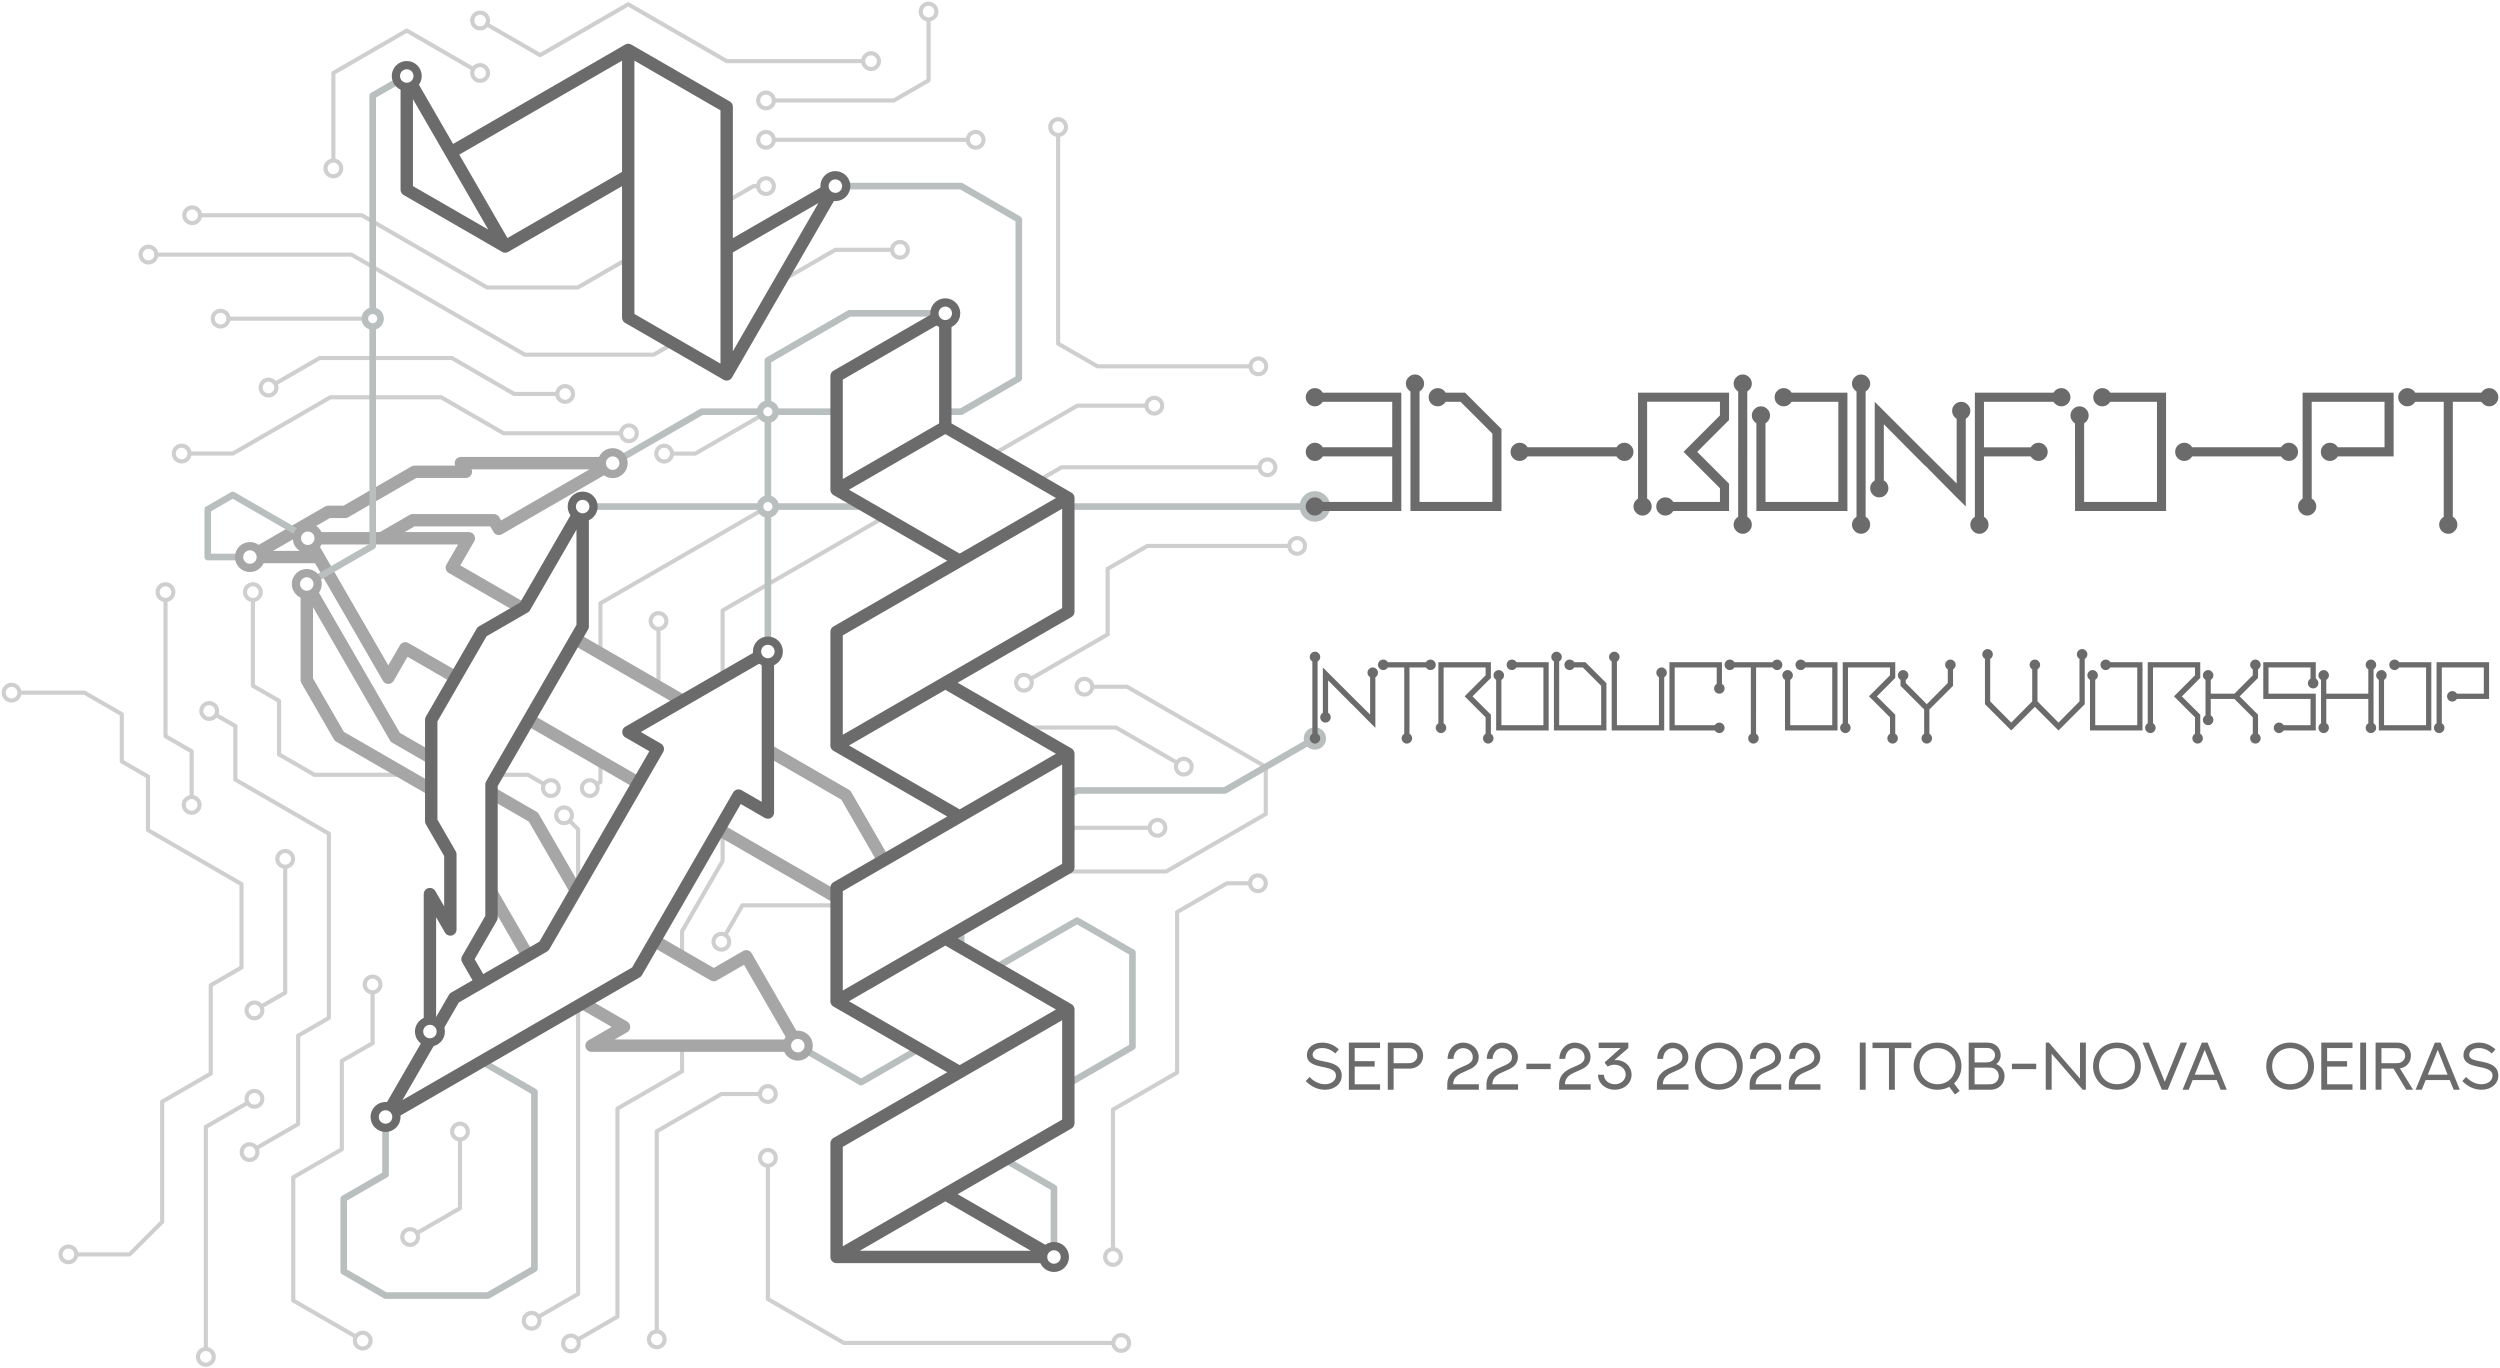 <?xml version="1.0" encoding="UTF-8" standalone="no"?>
<!-- Created with Inkscape (http://www.inkscape.org/) -->

<svg
   xmlns:dc="http://purl.org/dc/elements/1.1/"
   xmlns:cc="http://creativecommons.org/ns#"
   xmlns:rdf="http://www.w3.org/1999/02/22-rdf-syntax-ns#"
   xmlns:svg="http://www.w3.org/2000/svg"
   xmlns="http://www.w3.org/2000/svg"
   xmlns:sodipodi="http://sodipodi.sourceforge.net/DTD/sodipodi-0.dtd"
   xmlns:inkscape="http://www.inkscape.org/namespaces/inkscape"
   width="302.735mm"
   height="165.709mm"
   viewBox="0 0 302.735 165.709"
   version="1.1"
   id="svg1025"
   inkscape:version="0.92.3 (2405546, 2018-03-11)"
   sodipodi:docname="workshop1-2022_paths.svg">
  <defs
     id="defs1019" />
  <sodipodi:namedview
     id="base"
     pagecolor="#ffffff"
     bordercolor="#666666"
     borderopacity="1.0"
     inkscape:pageopacity="0.0"
     inkscape:pageshadow="2"
     inkscape:zoom="1.979899"
     inkscape:cx="82.679702"
     inkscape:cy="165.4342"
     inkscape:document-units="mm"
     inkscape:current-layer="layer5"
     showgrid="false"
     showguides="true"
     inkscape:guide-bbox="true"
     inkscape:window-width="1920"
     inkscape:window-height="1043"
     inkscape:window-x="1080"
     inkscape:window-y="551"
     inkscape:window-maximized="1"
     inkscape:snap-smooth-nodes="true"
     inkscape:snap-intersection-paths="false"
     inkscape:object-paths="true"
     inkscape:snap-nodes="true"
     inkscape:snap-center="true"
     inkscape:snap-object-midpoints="true"
     fit-margin-top="0.2"
     fit-margin-right="0.2"
     fit-margin-bottom="0.2"
     fit-margin-left="0.2"
     inkscape:snap-bbox="true"
     inkscape:bbox-paths="true"
     inkscape:bbox-nodes="true"
     inkscape:snap-page="true" />
  <g
     inkscape:groupmode="layer"
     id="layer5"
     inkscape:label="Background wires"
     transform="translate(-16.037,-69.662)"
     style="display:inline">
    <rect
       style="opacity:1;fill:#ffffff;fill-opacity:1;stroke:none;stroke-width:0.8;stroke-linecap:round;stroke-linejoin:round;stroke-miterlimit:4;stroke-dasharray:none;stroke-opacity:1;paint-order:normal"
       id="rect937"
       width="302.735"
       height="165.709"
       x="0"
       y="0"
       transform="translate(16.037,69.662)" />
    <path
       inkscape:connector-curvature="0"
       id="path885"
       d="m 34.018,100.49 h 24.568 l 20.987,12.117 H 95.202 L 117.196,99.909 h 7.82"
       style="opacity:1;vector-effect:none;fill:none;fill-opacity:1;stroke:#cfcfcf;stroke-width:0.5;stroke-linecap:round;stroke-linejoin:round;stroke-miterlimit:4;stroke-dasharray:none;stroke-dashoffset:0;stroke-opacity:1;paint-order:normal"
       sodipodi:nodetypes="cccc" />
    <path
       sodipodi:nodetypes="ccccc"
       style="opacity:1;vector-effect:none;fill:none;fill-opacity:1;stroke:#cfcfcf;stroke-width:0.5;stroke-linecap:round;stroke-linejoin:round;stroke-miterlimit:4;stroke-dasharray:none;stroke-dashoffset:0;stroke-opacity:1;paint-order:normal"
       d="m 84.471,117.369 h -6.174 l -7.551,-4.359 h -15.988 l -6.206,3.583"
       id="path887"
       inkscape:connector-curvature="0" />
    <path
       id="path950"
       style="opacity:1;vector-effect:none;fill:none;fill-opacity:1;stroke:#cfcfcf;stroke-width:0.5;stroke-linecap:round;stroke-linejoin:round;stroke-miterlimit:4;stroke-dasharray:none;stroke-dashoffset:0;stroke-opacity:1;paint-order:normal"
       d="m 80.414,229.599 5.629,-3.25 v -56.263 l -1.7,-1.7 m 24.681,-37.382 -20.278,11.707 v 21.635 l -1.292,0.746"
       inkscape:connector-curvature="0"
       sodipodi:nodetypes="cccccccc" />
    <path
       id="path1504"
       style="opacity:1;vector-effect:none;fill:none;fill-opacity:1;stroke:#cfcfcf;stroke-width:0.5;stroke-linecap:round;stroke-linejoin:round;stroke-miterlimit:4;stroke-dasharray:none;stroke-dashoffset:0;stroke-opacity:1;paint-order:normal"
       d="m 109.023,119.514 -8.799,5.08 H 96.461 m -4.264,-2.462 H 77.021 l -7.551,-4.36 -13.436,-1e-5 -11.796,6.811 h -6.204"
       inkscape:connector-curvature="0"
       sodipodi:nodetypes="ccccccccc" />
    <path
       sodipodi:nodetypes="ccc"
       inkscape:connector-curvature="0"
       d="m 85.177,232.349 5.629,-3.25 v -25.193 l 7.822,-4.516 v -16.964 l 4.914,-8.511 v -30.328 l 42.955,-24.8 h 9.322"
       style="opacity:1;vector-effect:none;fill:none;fill-opacity:1;stroke:#cfcfcf;stroke-width:0.5;stroke-linecap:round;stroke-linejoin:round;stroke-miterlimit:4;stroke-dasharray:none;stroke-dashoffset:0;stroke-opacity:1;paint-order:normal"
       id="path1507" />
    <path
       id="path1509"
       style="opacity:1;vector-effect:none;fill:none;fill-opacity:1;stroke:#cfcfcf;stroke-width:0.5;stroke-linecap:round;stroke-linejoin:round;stroke-miterlimit:4;stroke-dasharray:none;stroke-dashoffset:0;stroke-opacity:1;paint-order:normal"
       d="m 95.568,231.849 v -25.193 l 7.822,-4.516 h 5.633"
       inkscape:connector-curvature="0"
       sodipodi:nodetypes="ccc" />
    <path
       style="opacity:1;vector-effect:none;fill:none;fill-opacity:1;stroke:#cfcfcf;stroke-width:0.5;stroke-linecap:round;stroke-linejoin:round;stroke-miterlimit:4;stroke-dasharray:none;stroke-dashoffset:0;stroke-opacity:1;paint-order:normal"
       d="m 109.023,209.87 v 17.105 l 9.201,5.312 h 33.585"
       id="path1511"
       inkscape:connector-curvature="0" />
    <path
       inkscape:connector-curvature="0"
       id="path911"
       d="m 61.155,188.876 v 7.106 l -3.722,2.149 v 10.702 l -5.886,3.398 v 14.915 l 8.412,4.857 M 46.661,141.364 v 11.339 l 3.168,1.829 v 6.486 l 4.272,2.466 h 25.86 l 2.785,1.608"
       style="opacity:1;vector-effect:none;fill:none;fill-opacity:1;stroke:#cfcfcf;stroke-width:0.5;stroke-linecap:round;stroke-linejoin:round;stroke-miterlimit:4;stroke-dasharray:none;stroke-dashoffset:0;stroke-opacity:1;paint-order:normal"
       sodipodi:nodetypes="cccccccccccccc" />
    <path
       style="opacity:1;vector-effect:none;fill:none;fill-opacity:1;stroke:#cfcfcf;stroke-width:0.5;stroke-linecap:round;stroke-linejoin:round;stroke-miterlimit:4;stroke-dasharray:none;stroke-dashoffset:0;stroke-opacity:1;paint-order:normal"
       d="m 41.369,155.759 3.168,1.829 v 6.486 l 11.326,6.539 v 22.313 l -3.722,2.149 v 10.702 l -5.886,3.398"
       id="path932"
       inkscape:connector-curvature="0"
       sodipodi:nodetypes="cccccccc" />
    <path
       inkscape:connector-curvature="0"
       id="path934"
       d="m 36.078,141.364 v 17.45 l 3.168,1.829 v 6.486 m 11.326,6.539 v 16.203 l -3.722,2.149 m 0,10.702 -5.886,3.398 v 27.847"
       style="opacity:1;vector-effect:none;fill:none;fill-opacity:1;stroke:#cfcfcf;stroke-width:0.5;stroke-linecap:round;stroke-linejoin:round;stroke-miterlimit:4;stroke-dasharray:none;stroke-dashoffset:0;stroke-opacity:1;paint-order:normal"
       sodipodi:nodetypes="cccccccccc" />
    <path
       style="opacity:1;vector-effect:none;fill:none;fill-opacity:1;stroke:#cfcfcf;stroke-width:0.5;stroke-linecap:round;stroke-linejoin:round;stroke-miterlimit:4;stroke-dasharray:none;stroke-dashoffset:0;stroke-opacity:1;paint-order:normal"
       d="m 24.322,221.559 h 7.413 l 3.938,-3.938 v -14.555 l 5.886,-3.398 v -10.702 l 3.722,-2.149 v -10.093 l -11.326,-6.539 v -6.486 l -3.168,-1.829 v -5.72 l -4.523,-2.612 h -8.823"
       id="path936"
       inkscape:connector-curvature="0"
       sodipodi:nodetypes="ccccccccccc" />
    <path
       id="path1529"
       style="opacity:1;vector-effect:none;fill:none;fill-opacity:1;stroke:#cfcfcf;stroke-width:0.5;stroke-linecap:round;stroke-linejoin:round;stroke-miterlimit:4;stroke-dasharray:none;stroke-dashoffset:0;stroke-opacity:1;paint-order:normal"
       d="m 173.113,135.768 h -18.143 l -4.802,2.773 v 7.943 l -10.138,5.853"
       inkscape:connector-curvature="0"
       sodipodi:nodetypes="cccc" />
    <path
       id="path1536"
       style="opacity:1;vector-effect:none;fill:none;fill-opacity:1;stroke:#cfcfcf;stroke-width:0.5;stroke-linecap:round;stroke-linejoin:round;stroke-miterlimit:4;stroke-dasharray:none;stroke-dashoffset:0;stroke-opacity:1;paint-order:normal"
       d="m 147.354,152.82 h 5.159 l 16.802,9.701 v 5.71 l -12.056,6.96 h -10.432 -12.841 l -15.21,4.102 h -12.841 l -2.545,4.408"
       inkscape:connector-curvature="0"
       sodipodi:nodetypes="cccccccccc" />
    <path
       style="opacity:1;vector-effect:none;fill:none;fill-opacity:1;stroke:#cfcfcf;stroke-width:0.5;stroke-linecap:round;stroke-linejoin:round;stroke-miterlimit:4;stroke-dasharray:none;stroke-dashoffset:0;stroke-opacity:1;paint-order:normal"
       d="M 95.779,155.637 V 144.865"
       id="path1543"
       inkscape:connector-curvature="0" />
    <path
       sodipodi:nodetypes="cc"
       inkscape:connector-curvature="0"
       d="m 159.388,162.499 -8.2,-4.734 h -15.495"
       style="opacity:1;vector-effect:none;fill:none;fill-opacity:1;stroke:#cfcfcf;stroke-width:0.5;stroke-linecap:round;stroke-linejoin:round;stroke-miterlimit:4;stroke-dasharray:none;stroke-dashoffset:0;stroke-opacity:1;paint-order:normal"
       id="path1545" />
    <path
       style="opacity:1;vector-effect:none;fill:none;fill-opacity:1;stroke:#cfcfcf;stroke-width:0.5;stroke-linecap:round;stroke-linejoin:round;stroke-miterlimit:4;stroke-dasharray:none;stroke-dashoffset:0;stroke-opacity:1;paint-order:normal"
       d="m 143.962,169.905 h 12.237"
       id="path1555"
       inkscape:connector-curvature="0" />
    <path
       style="opacity:1;vector-effect:none;fill:none;fill-opacity:1;stroke:#cfcfcf;stroke-width:0.5;stroke-linecap:round;stroke-linejoin:round;stroke-miterlimit:4;stroke-dasharray:none;stroke-dashoffset:0;stroke-opacity:1;paint-order:normal"
       d="M 61.169,108.247 H 42.748"
       id="path1573"
       inkscape:connector-curvature="0"
       sodipodi:nodetypes="cc" />
    <path
       style="opacity:1;vector-effect:none;fill:none;fill-opacity:1;stroke:#cfcfcf;stroke-width:0.5;stroke-linecap:round;stroke-linejoin:round;stroke-miterlimit:4;stroke-dasharray:none;stroke-dashoffset:0;stroke-opacity:1;paint-order:normal"
       d="m 56.406,90.056 v -11.559 l 8.885,-5.13 8.885,5.13"
       id="path1592"
       inkscape:connector-curvature="0"
       sodipodi:nodetypes="ccc" />
    <path
       sodipodi:nodetypes="cc"
       inkscape:connector-curvature="0"
       id="path1600"
       d="m 74.177,72.147 7.266,4.195 10.67,-6.16 11.92,6.882 h 17.487"
       style="opacity:1;vector-effect:none;fill:none;fill-opacity:1;stroke:#cfcfcf;stroke-width:0.5;stroke-linecap:round;stroke-linejoin:round;stroke-miterlimit:4;stroke-dasharray:none;stroke-dashoffset:0;stroke-opacity:1;paint-order:normal" />
    <path
       id="path1610"
       style="opacity:1;vector-effect:none;fill:none;fill-opacity:1;stroke:#cfcfcf;stroke-width:0.5;stroke-linecap:round;stroke-linejoin:round;stroke-miterlimit:4;stroke-dasharray:none;stroke-dashoffset:0;stroke-opacity:1;paint-order:normal"
       d="m 39.31,95.728 h 20.553 l 15.147,8.745 h 11.003 l 21.259,-12.274 1.523,-10e-7"
       inkscape:connector-curvature="0"
       sodipodi:nodetypes="cccccc" />
    <path
       style="opacity:1;vector-effect:none;fill:none;fill-opacity:1;stroke:#cfcfcf;stroke-width:0.5;stroke-linecap:round;stroke-linejoin:round;stroke-miterlimit:4;stroke-dasharray:none;stroke-dashoffset:0;stroke-opacity:1;paint-order:normal"
       d="m 108.795,81.827 h 15.474 l 4.212,-2.432 v -8.33"
       id="path1615"
       inkscape:connector-curvature="0"
       sodipodi:nodetypes="cc" />
    <path
       style="opacity:1;vector-effect:none;fill:none;fill-opacity:1;stroke:#cfcfcf;stroke-width:0.5;stroke-linecap:round;stroke-linejoin:round;stroke-miterlimit:4;stroke-dasharray:none;stroke-dashoffset:0;stroke-opacity:1;paint-order:normal"
       d="m 108.795,86.589 h 25.386"
       id="path1617"
       inkscape:connector-curvature="0" />
    <path
       style="display:inline;opacity:1;vector-effect:none;fill:none;fill-opacity:1;stroke:#cfcfcf;stroke-width:0.5;stroke-linecap:round;stroke-linejoin:round;stroke-miterlimit:4;stroke-dasharray:none;stroke-dashoffset:0;stroke-opacity:1;paint-order:normal"
       d="m 169.516,126.243 h -24.923 l -8.249,4.763"
       id="path1519"
       inkscape:connector-curvature="0" />
    <path
       style="opacity:1;vector-effect:none;fill:none;fill-opacity:1;stroke:#cfcfcf;stroke-width:0.5;stroke-linecap:round;stroke-linejoin:round;stroke-miterlimit:4;stroke-dasharray:none;stroke-dashoffset:0;stroke-opacity:1;paint-order:normal"
       d="m 168.416,114.025 h -19.483 l -4.763,-2.75 V 85.05"
       id="path1579"
       inkscape:connector-curvature="0" />
    <circle
       r="0.953"
       cy="135.768"
       cx="173.113"
       id="circle1619"
       style="fill:#ffffff;fill-opacity:1;stroke:#cfcfcf;stroke-width:0.5;stroke-linecap:round;stroke-linejoin:round;stroke-miterlimit:4;stroke-dasharray:none;stroke-opacity:1;paint-order:normal" />
    <circle
       r="0.953"
       cy="152.336"
       cx="140.03"
       id="circle1619-3"
       style="fill:#ffffff;fill-opacity:1;stroke:#cfcfcf;stroke-width:0.5;stroke-linecap:round;stroke-linejoin:round;stroke-miterlimit:4;stroke-dasharray:none;stroke-opacity:1;paint-order:normal" />
    <circle
       r="0.953"
       cy="152.82"
       cx="147.354"
       id="circle1619-6"
       style="fill:#ffffff;fill-opacity:1;stroke:#cfcfcf;stroke-width:0.5;stroke-linecap:round;stroke-linejoin:round;stroke-miterlimit:4;stroke-dasharray:none;stroke-opacity:1;paint-order:normal" />
    <circle
       r="0.953"
       cy="162.499"
       cx="159.388"
       id="circle1619-7"
       style="fill:#ffffff;fill-opacity:1;stroke:#cfcfcf;stroke-width:0.5;stroke-linecap:round;stroke-linejoin:round;stroke-miterlimit:4;stroke-dasharray:none;stroke-opacity:1;paint-order:normal" />
    <circle
       r="0.953"
       cy="169.905"
       cx="156.199"
       id="circle1619-5"
       style="fill:#ffffff;fill-opacity:1;stroke:#cfcfcf;stroke-width:0.5;stroke-linecap:round;stroke-linejoin:round;stroke-miterlimit:4;stroke-dasharray:none;stroke-opacity:1;paint-order:normal" />
    <circle
       r="0.953"
       cy="126.243"
       cx="169.516"
       id="circle1619-9"
       style="fill:#ffffff;fill-opacity:1;stroke:#cfcfcf;stroke-width:0.5;stroke-linecap:round;stroke-linejoin:round;stroke-miterlimit:4;stroke-dasharray:none;stroke-opacity:1;paint-order:normal" />
    <circle
       r="0.953"
       cy="118.787"
       cx="155.818"
       id="circle1619-9-1"
       style="fill:#ffffff;fill-opacity:1;stroke:#cfcfcf;stroke-width:0.5;stroke-linecap:round;stroke-linejoin:round;stroke-miterlimit:4;stroke-dasharray:none;stroke-opacity:1;paint-order:normal" />
    <circle
       r="0.953"
       cy="114.025"
       cx="168.416"
       id="circle1619-9-2"
       style="fill:#ffffff;fill-opacity:1;stroke:#cfcfcf;stroke-width:0.5;stroke-linecap:round;stroke-linejoin:round;stroke-miterlimit:4;stroke-dasharray:none;stroke-opacity:1;paint-order:normal" />
    <circle
       r="0.953"
       cy="85.05"
       cx="144.171"
       id="circle1619-9-7"
       style="fill:#ffffff;fill-opacity:1;stroke:#cfcfcf;stroke-width:0.5;stroke-linecap:round;stroke-linejoin:round;stroke-miterlimit:4;stroke-dasharray:none;stroke-opacity:1;paint-order:normal" />
    <circle
       r="0.953"
       cy="86.589"
       cx="134.182"
       id="circle1619-9-3"
       style="display:inline;fill:#ffffff;fill-opacity:1;stroke:#cfcfcf;stroke-width:0.5;stroke-linecap:round;stroke-linejoin:round;stroke-miterlimit:4;stroke-dasharray:none;stroke-opacity:1;paint-order:normal" />
    <circle
       r="0.953"
       cy="86.589"
       cx="108.795"
       id="circle1619-9-6"
       style="display:inline;fill:#ffffff;fill-opacity:1;stroke:#cfcfcf;stroke-width:0.5;stroke-linecap:round;stroke-linejoin:round;stroke-miterlimit:4;stroke-dasharray:none;stroke-opacity:1;paint-order:normal" />
    <circle
       r="0.953"
       cy="92.199"
       cx="108.795"
       id="circle1619-9-62"
       style="display:inline;fill:#ffffff;fill-opacity:1;stroke:#cfcfcf;stroke-width:0.5;stroke-linecap:round;stroke-linejoin:round;stroke-miterlimit:4;stroke-dasharray:none;stroke-opacity:1;paint-order:normal" />
    <circle
       r="0.953"
       cy="81.827"
       cx="108.795"
       id="circle1619-9-61"
       style="display:inline;fill:#ffffff;fill-opacity:1;stroke:#cfcfcf;stroke-width:0.5;stroke-linecap:round;stroke-linejoin:round;stroke-miterlimit:4;stroke-dasharray:none;stroke-opacity:1;paint-order:normal" />
    <circle
       r="0.953"
       cy="71.065"
       cx="128.481"
       id="circle1619-9-8"
       style="display:inline;fill:#ffffff;fill-opacity:1;stroke:#cfcfcf;stroke-width:0.5;stroke-linecap:round;stroke-linejoin:round;stroke-miterlimit:4;stroke-dasharray:none;stroke-opacity:1;paint-order:normal" />
    <circle
       r="0.953"
       cy="77.064"
       cx="121.519"
       id="circle1619-9-79"
       style="display:inline;fill:#ffffff;fill-opacity:1;stroke:#cfcfcf;stroke-width:0.5;stroke-linecap:round;stroke-linejoin:round;stroke-miterlimit:4;stroke-dasharray:none;stroke-opacity:1;paint-order:normal" />
    <circle
       r="0.953"
       cy="72.147"
       cx="74.177"
       id="circle1619-9-20"
       style="display:inline;fill:#ffffff;fill-opacity:1;stroke:#cfcfcf;stroke-width:0.5;stroke-linecap:round;stroke-linejoin:round;stroke-miterlimit:4;stroke-dasharray:none;stroke-opacity:1;paint-order:normal" />
    <circle
       r="0.953"
       cy="78.497"
       cx="74.177"
       id="circle1619-9-23"
       style="display:inline;fill:#ffffff;fill-opacity:1;stroke:#cfcfcf;stroke-width:0.5;stroke-linecap:round;stroke-linejoin:round;stroke-miterlimit:4;stroke-dasharray:none;stroke-opacity:1;paint-order:normal" />
    <circle
       r="0.953"
       cy="90.056"
       cx="56.406"
       id="circle1619-9-75"
       style="display:inline;fill:#ffffff;fill-opacity:1;stroke:#cfcfcf;stroke-width:0.5;stroke-linecap:round;stroke-linejoin:round;stroke-miterlimit:4;stroke-dasharray:none;stroke-opacity:1;paint-order:normal" />
    <circle
       r="0.953"
       cy="165.093"
       cx="82.746"
       id="circle1619-9-9"
       style="display:inline;fill:#ffffff;fill-opacity:1;stroke:#cfcfcf;stroke-width:0.5;stroke-linecap:round;stroke-linejoin:round;stroke-miterlimit:4;stroke-dasharray:none;stroke-opacity:1;paint-order:normal" />
    <circle
       r="0.953"
       cy="165.093"
       cx="87.454"
       id="circle1619-9-22"
       style="display:inline;fill:#ffffff;fill-opacity:1;stroke:#cfcfcf;stroke-width:0.5;stroke-linecap:round;stroke-linejoin:round;stroke-miterlimit:4;stroke-dasharray:none;stroke-opacity:1;paint-order:normal" />
    <circle
       r="0.953"
       cy="168.387"
       cx="84.343"
       id="circle1619-9-89"
       style="display:inline;fill:#ffffff;fill-opacity:1;stroke:#cfcfcf;stroke-width:0.5;stroke-linecap:round;stroke-linejoin:round;stroke-miterlimit:4;stroke-dasharray:none;stroke-opacity:1;paint-order:normal" />
    <circle
       r="0.953"
       cy="144.865"
       cx="95.779"
       id="circle1619-9-73"
       style="display:inline;fill:#ffffff;fill-opacity:1;stroke:#cfcfcf;stroke-width:0.5;stroke-linecap:round;stroke-linejoin:round;stroke-miterlimit:4;stroke-dasharray:none;stroke-opacity:1;paint-order:normal" />
    <circle
       r="0.953"
       cy="183.702"
       cx="103.39"
       id="circle1619-9-612"
       style="display:inline;fill:#ffffff;fill-opacity:1;stroke:#cfcfcf;stroke-width:0.5;stroke-linecap:round;stroke-linejoin:round;stroke-miterlimit:4;stroke-dasharray:none;stroke-opacity:1;paint-order:normal" />
    <circle
       r="0.953"
       cy="202.14"
       cx="109.023"
       id="circle1619-9-93"
       style="display:inline;fill:#ffffff;fill-opacity:1;stroke:#cfcfcf;stroke-width:0.5;stroke-linecap:round;stroke-linejoin:round;stroke-miterlimit:4;stroke-dasharray:none;stroke-opacity:1;paint-order:normal" />
    <circle
       r="0.953"
       cy="209.87"
       cx="109.023"
       id="circle1619-9-19"
       style="display:inline;fill:#ffffff;fill-opacity:1;stroke:#cfcfcf;stroke-width:0.5;stroke-linecap:round;stroke-linejoin:round;stroke-miterlimit:4;stroke-dasharray:none;stroke-opacity:1;paint-order:normal" />
    <circle
       r="0.953"
       cy="231.849"
       cx="95.568"
       id="circle1619-9-4"
       style="display:inline;fill:#ffffff;fill-opacity:1;stroke:#cfcfcf;stroke-width:0.5;stroke-linecap:round;stroke-linejoin:round;stroke-miterlimit:4;stroke-dasharray:none;stroke-opacity:1;paint-order:normal" />
    <circle
       r="0.953"
       cy="232.349"
       cx="85.177"
       id="circle1619-9-78"
       style="display:inline;fill:#ffffff;fill-opacity:1;stroke:#cfcfcf;stroke-width:0.5;stroke-linecap:round;stroke-linejoin:round;stroke-miterlimit:4;stroke-dasharray:none;stroke-opacity:1;paint-order:normal" />
    <circle
       r="0.953"
       cy="229.599"
       cx="80.414"
       id="circle1619-9-45"
       style="display:inline;fill:#ffffff;fill-opacity:1;stroke:#cfcfcf;stroke-width:0.5;stroke-linecap:round;stroke-linejoin:round;stroke-miterlimit:4;stroke-dasharray:none;stroke-opacity:1;paint-order:normal" />
    <circle
       r="0.953"
       cy="232.003"
       cx="59.96"
       id="circle1619-9-0"
       style="display:inline;fill:#ffffff;fill-opacity:1;stroke:#cfcfcf;stroke-width:0.5;stroke-linecap:round;stroke-linejoin:round;stroke-miterlimit:4;stroke-dasharray:none;stroke-opacity:1;paint-order:normal" />
    <circle
       r="0.953"
       cy="232.287"
       cx="151.809"
       id="circle1619-9-36"
       style="display:inline;fill:#ffffff;fill-opacity:1;stroke:#cfcfcf;stroke-width:0.5;stroke-linecap:round;stroke-linejoin:round;stroke-miterlimit:4;stroke-dasharray:none;stroke-opacity:1;paint-order:normal" />
    <circle
       r="0.953"
       cy="233.968"
       cx="40.964"
       id="circle1619-9-10"
       style="display:inline;fill:#ffffff;fill-opacity:1;stroke:#cfcfcf;stroke-width:0.5;stroke-linecap:round;stroke-linejoin:round;stroke-miterlimit:4;stroke-dasharray:none;stroke-opacity:1;paint-order:normal" />
    <circle
       r="0.953"
       cy="202.723"
       cx="46.85"
       id="circle1619-9-63"
       style="display:inline;fill:#ffffff;fill-opacity:1;stroke:#cfcfcf;stroke-width:0.5;stroke-linecap:round;stroke-linejoin:round;stroke-miterlimit:4;stroke-dasharray:none;stroke-opacity:1;paint-order:normal" />
    <circle
       r="0.953"
       cy="209.176"
       cx="46.256"
       id="circle1619-9-206"
       style="display:inline;fill:#ffffff;fill-opacity:1;stroke:#cfcfcf;stroke-width:0.5;stroke-linecap:round;stroke-linejoin:round;stroke-miterlimit:4;stroke-dasharray:none;stroke-opacity:1;paint-order:normal" />
    <circle
       r="0.953"
       cy="221.559"
       cx="24.322"
       id="circle1619-9-15"
       style="display:inline;fill:#ffffff;fill-opacity:1;stroke:#cfcfcf;stroke-width:0.5;stroke-linecap:round;stroke-linejoin:round;stroke-miterlimit:4;stroke-dasharray:none;stroke-opacity:1;paint-order:normal" />
    <circle
       r="0.953"
       cy="192.02"
       cx="46.85"
       id="circle1619-9-5"
       style="display:inline;fill:#ffffff;fill-opacity:1;stroke:#cfcfcf;stroke-width:0.5;stroke-linecap:round;stroke-linejoin:round;stroke-miterlimit:4;stroke-dasharray:none;stroke-opacity:1;paint-order:normal" />
    <circle
       r="0.953"
       cy="188.876"
       cx="61.155"
       id="circle1619-9-47"
       style="display:inline;fill:#ffffff;fill-opacity:1;stroke:#cfcfcf;stroke-width:0.5;stroke-linecap:round;stroke-linejoin:round;stroke-miterlimit:4;stroke-dasharray:none;stroke-opacity:1;paint-order:normal" />
    <circle
       r="0.953"
       cy="173.668"
       cx="50.572"
       id="circle1619-9-65"
       style="display:inline;fill:#ffffff;fill-opacity:1;stroke:#cfcfcf;stroke-width:0.5;stroke-linecap:round;stroke-linejoin:round;stroke-miterlimit:4;stroke-dasharray:none;stroke-opacity:1;paint-order:normal" />
    <circle
       r="0.953"
       cy="167.129"
       cx="39.246"
       id="circle1619-9-69"
       style="display:inline;fill:#ffffff;fill-opacity:1;stroke:#cfcfcf;stroke-width:0.5;stroke-linecap:round;stroke-linejoin:round;stroke-miterlimit:4;stroke-dasharray:none;stroke-opacity:1;paint-order:normal" />
    <circle
       r="0.953"
       cy="153.537"
       cx="17.439"
       id="circle1619-9-37"
       style="display:inline;fill:#ffffff;fill-opacity:1;stroke:#cfcfcf;stroke-width:0.5;stroke-linecap:round;stroke-linejoin:round;stroke-miterlimit:4;stroke-dasharray:none;stroke-opacity:1;paint-order:normal" />
    <circle
       r="0.953"
       cy="141.364"
       cx="36.078"
       id="circle1619-9-452"
       style="display:inline;fill:#ffffff;fill-opacity:1;stroke:#cfcfcf;stroke-width:0.5;stroke-linecap:round;stroke-linejoin:round;stroke-miterlimit:4;stroke-dasharray:none;stroke-opacity:1;paint-order:normal" />
    <circle
       r="0.953"
       cy="155.759"
       cx="41.369"
       id="circle1619-9-54"
       style="display:inline;fill:#ffffff;fill-opacity:1;stroke:#cfcfcf;stroke-width:0.5;stroke-linecap:round;stroke-linejoin:round;stroke-miterlimit:4;stroke-dasharray:none;stroke-opacity:1;paint-order:normal" />
    <circle
       r="0.953"
       cy="141.364"
       cx="46.661"
       id="circle1619-9-74"
       style="display:inline;fill:#ffffff;fill-opacity:1;stroke:#cfcfcf;stroke-width:0.5;stroke-linecap:round;stroke-linejoin:round;stroke-miterlimit:4;stroke-dasharray:none;stroke-opacity:1;paint-order:normal" />
    <circle
       r="0.953"
       cy="124.594"
       cx="96.461"
       id="circle1619-9-43"
       style="display:inline;fill:#ffffff;fill-opacity:1;stroke:#cfcfcf;stroke-width:0.5;stroke-linecap:round;stroke-linejoin:round;stroke-miterlimit:4;stroke-dasharray:none;stroke-opacity:1;paint-order:normal" />
    <circle
       r="0.953"
       cy="122.132"
       cx="92.196"
       id="circle1619-9-07"
       style="display:inline;fill:#ffffff;fill-opacity:1;stroke:#cfcfcf;stroke-width:0.5;stroke-linecap:round;stroke-linejoin:round;stroke-miterlimit:4;stroke-dasharray:none;stroke-opacity:1;paint-order:normal" />
    <circle
       r="0.953"
       cy="117.369"
       cx="84.471"
       id="circle1619-9-86"
       style="display:inline;fill:#ffffff;fill-opacity:1;stroke:#cfcfcf;stroke-width:0.5;stroke-linecap:round;stroke-linejoin:round;stroke-miterlimit:4;stroke-dasharray:none;stroke-opacity:1;paint-order:normal" />
    <circle
       r="0.953"
       cy="116.593"
       cx="48.552"
       id="circle1619-9-88"
       style="display:inline;fill:#ffffff;fill-opacity:1;stroke:#cfcfcf;stroke-width:0.5;stroke-linecap:round;stroke-linejoin:round;stroke-miterlimit:4;stroke-dasharray:none;stroke-opacity:1;paint-order:normal" />
    <circle
       r="0.953"
       cy="124.583"
       cx="38.034"
       id="circle1619-9-431"
       style="display:inline;fill:#ffffff;fill-opacity:1;stroke:#cfcfcf;stroke-width:0.5;stroke-linecap:round;stroke-linejoin:round;stroke-miterlimit:4;stroke-dasharray:none;stroke-opacity:1;paint-order:normal" />
    <circle
       r="0.953"
       cy="108.247"
       cx="42.748"
       id="circle1619-9-49"
       style="display:inline;fill:#ffffff;fill-opacity:1;stroke:#cfcfcf;stroke-width:0.5;stroke-linecap:round;stroke-linejoin:round;stroke-miterlimit:4;stroke-dasharray:none;stroke-opacity:1;paint-order:normal" />
    <circle
       r="0.953"
       cy="100.49"
       cx="34.018"
       id="circle1619-9-2068"
       style="display:inline;fill:#ffffff;fill-opacity:1;stroke:#cfcfcf;stroke-width:0.5;stroke-linecap:round;stroke-linejoin:round;stroke-miterlimit:4;stroke-dasharray:none;stroke-opacity:1;paint-order:normal" />
    <circle
       r="0.953"
       cy="95.728"
       cx="39.31"
       id="circle1619-9-92"
       style="display:inline;fill:#ffffff;fill-opacity:1;stroke:#cfcfcf;stroke-width:0.5;stroke-linecap:round;stroke-linejoin:round;stroke-miterlimit:4;stroke-dasharray:none;stroke-opacity:1;paint-order:normal" />
    <circle
       r="0.953"
       cy="99.909"
       cx="125.016"
       id="circle1619-9-3-6"
       style="display:inline;fill:#ffffff;fill-opacity:1;stroke:#cfcfcf;stroke-width:0.5;stroke-linecap:round;stroke-linejoin:round;stroke-miterlimit:4;stroke-dasharray:none;stroke-opacity:1;paint-order:normal" />
    <path
       id="path985"
       style="opacity:1;vector-effect:none;fill:none;fill-opacity:1;stroke:#cfcfcf;stroke-width:0.5;stroke-linecap:round;stroke-linejoin:round;stroke-miterlimit:4;stroke-dasharray:none;stroke-dashoffset:0;stroke-opacity:1;paint-order:normal"
       d="m 168.361,176.619 h -3.747 l -6.037,3.486 v 19.434 l -7.764,4.483 v 17.855"
       inkscape:connector-curvature="0"
       sodipodi:nodetypes="cccccc" />
    <path
       id="path985-3"
       style="display:inline;opacity:1;vector-effect:none;fill:none;fill-opacity:1;stroke:#cfcfcf;stroke-width:0.5;stroke-linecap:round;stroke-linejoin:round;stroke-miterlimit:4;stroke-dasharray:none;stroke-dashoffset:0;stroke-opacity:1;paint-order:normal"
       d="m 65.701,219.457 6.037,-3.486 v -9.287"
       inkscape:connector-curvature="0"
       sodipodi:nodetypes="ccc" />
    <circle
       style="display:inline;fill:#ffffff;fill-opacity:1;stroke:#cfcfcf;stroke-width:0.5;stroke-linecap:round;stroke-linejoin:round;stroke-miterlimit:4;stroke-dasharray:none;stroke-opacity:1;paint-order:normal"
       id="circle976"
       cx="65.701"
       cy="219.457"
       r="0.953" />
    <circle
       r="0.953"
       cy="206.684"
       cx="71.738"
       id="circle978"
       style="display:inline;fill:#ffffff;fill-opacity:1;stroke:#cfcfcf;stroke-width:0.5;stroke-linecap:round;stroke-linejoin:round;stroke-miterlimit:4;stroke-dasharray:none;stroke-opacity:1;paint-order:normal" />
    <circle
       r="0.953"
       cy="221.876"
       cx="150.813"
       id="circle1619-62"
       style="fill:#ffffff;fill-opacity:1;stroke:#cfcfcf;stroke-width:0.5;stroke-linecap:round;stroke-linejoin:round;stroke-miterlimit:4;stroke-dasharray:none;stroke-opacity:1;paint-order:normal" />
    <circle
       style="fill:#ffffff;fill-opacity:1;stroke:#cfcfcf;stroke-width:0.5;stroke-linecap:round;stroke-linejoin:round;stroke-miterlimit:4;stroke-dasharray:none;stroke-opacity:1;paint-order:normal"
       id="circle4885"
       cx="168.361"
       cy="176.619"
       r="0.953" />
  </g>
  <g
     inkscape:groupmode="layer"
     id="layer4"
     inkscape:label="Botlevel"
     style="display:inline"
     transform="translate(-16.037,-69.662)">
    <path
       id="path1860"
       style="opacity:1;vector-effect:none;fill:#ffffff;fill-opacity:1;stroke:#a6a6a6;stroke-width:1.5;stroke-linecap:round;stroke-linejoin:round;stroke-miterlimit:4;stroke-dasharray:none;stroke-dashoffset:0;stroke-opacity:1;paint-order:normal"
       d="m 71.846,125.746 0.604,1.046 h -6.209 l -8.41,4.855 h -2.057 l -9.472,5.468 h 11.996 l 7.717,-4.456 h 9.822 l 0.604,1.046 13.788,-7.96 z"
       inkscape:connector-curvature="0"
       sodipodi:nodetypes="cccccccccccc" />
    <path
       id="path1834"
       style="display:inline;opacity:1;vector-effect:none;fill:#ffffff;fill-opacity:1;stroke:#a6a6a6;stroke-width:1.5;stroke-linecap:round;stroke-linejoin:round;stroke-miterlimit:4;stroke-dasharray:none;stroke-dashoffset:0;stroke-opacity:1;paint-order:normal"
       d="m 118.465,165.947 -47.712,-27.547 2.054,-3.558 h -19.5 l 9.75,16.888 2.054,-3.558 64.635,37.317 z"
       inkscape:connector-curvature="0"
       sodipodi:nodetypes="cccccccc" />
    <path
       style="opacity:1;vector-effect:none;fill:#ffffff;fill-opacity:1;stroke:#a6a6a6;stroke-width:1.5;stroke-linecap:round;stroke-linejoin:round;stroke-miterlimit:4;stroke-dasharray:none;stroke-dashoffset:0;stroke-opacity:1;paint-order:normal"
       d="M 98.823,124.627 Z"
       id="path1852"
       inkscape:connector-curvature="0" />
    <path
       id="path1871"
       style="opacity:1;vector-effect:none;fill:#ffffff;fill-opacity:1;stroke:#a6a6a6;stroke-width:1.5;stroke-linecap:round;stroke-linejoin:round;stroke-miterlimit:4;stroke-dasharray:none;stroke-dashoffset:0;stroke-opacity:1;paint-order:normal"
       d="m 81.604,188.239 -13.229,-22.913 -11.248,-6.494 -3.94,-6.825 v -11.626 l 10.723,18.572 16.719,9.653 5.649,9.784 16.193,9.349 3.934,-2.271 6.245,10.817 H 87.669 l 3.934,-2.271 z"
       inkscape:connector-curvature="0"
       sodipodi:nodetypes="cccccccccccccc" />
  </g>
  <g
     inkscape:groupmode="layer"
     id="layer7"
     inkscape:label="BotBB"
     style="display:inline"
     transform="translate(-16.037,-69.662)">
    <path
       id="path1897"
       style="opacity:1;vector-effect:none;fill:none;fill-opacity:1;stroke:#b8bfbe;stroke-width:0.8;stroke-linecap:round;stroke-linejoin:round;stroke-miterlimit:4;stroke-dasharray:none;stroke-dashoffset:0;stroke-opacity:1;paint-order:normal"
       d="m 46.302,137.116 h -5.108 v -5.77 l 3.029,-1.749 9.084,5.245"
       inkscape:connector-curvature="0"
       sodipodi:nodetypes="ccccc" />
    <path
       id="path1907"
       style="opacity:1;vector-effect:none;fill:none;fill-opacity:1;stroke:#b8bfbe;stroke-width:0.8;stroke-linecap:round;stroke-linejoin:round;stroke-miterlimit:4;stroke-dasharray:none;stroke-dashoffset:0;stroke-opacity:1;paint-order:normal"
       d="m 65.292,78.866 -4.123,2.38 v 54.525 l -7.982,4.608"
       inkscape:connector-curvature="0"
       sodipodi:nodetypes="cccc" />
    <path
       style="opacity:1;vector-effect:none;fill:none;fill-opacity:1;stroke:#b8bfbe;stroke-width:0.8;stroke-linecap:round;stroke-linejoin:round;stroke-miterlimit:4;stroke-dasharray:none;stroke-dashoffset:0;stroke-opacity:1;paint-order:normal"
       d="m 112.649,196.283 7.665,4.425 12.107,-6.99 v -20.235 l 14.042,-8.107 h 17.907 l 10.891,-6.288"
       id="path1910"
       inkscape:connector-curvature="0"
       sodipodi:nodetypes="cccccc" />
    <path
       id="path1915"
       style="display:inline;opacity:1;vector-effect:none;fill:none;fill-opacity:1;stroke:#b8bfbe;stroke-width:0.8;stroke-linecap:round;stroke-linejoin:round;stroke-miterlimit:4;stroke-dasharray:none;stroke-dashoffset:0;stroke-opacity:1;paint-order:normal"
       d="m 153.169,185.014 -6.706,-3.872 -12.122,6.999 -4.595,-2.653 m 23.423,-0.474 v 11.403 l -19.558,11.292 10.056,5.806 v 8.361"
       inkscape:connector-curvature="0"
       sodipodi:nodetypes="ccccccccc" />
  </g>
  <g
     inkscape:groupmode="layer"
     id="layer6"
     inkscape:label="TopBB"
     style="display:inline"
     transform="translate(-16.037,-69.662)">
    <path
       id="path1912"
       style="opacity:1;vector-effect:none;fill:none;fill-opacity:1;stroke:#b8bfbe;stroke-width:0.8;stroke-linecap:round;stroke-linejoin:round;stroke-miterlimit:4;stroke-dasharray:none;stroke-dashoffset:0;stroke-opacity:1;paint-order:normal"
       d="m 130.505,107.602 h -11.607 l -9.875,5.701 v 35.251"
       inkscape:connector-curvature="0"
       sodipodi:nodetypes="cccc" />
    <path
       id="path1928"
       style="opacity:1;vector-effect:none;fill:none;fill-opacity:1;stroke:#b8bfbe;stroke-width:0.8;stroke-linecap:round;stroke-linejoin:round;stroke-miterlimit:4;stroke-dasharray:none;stroke-dashoffset:0;stroke-opacity:1;paint-order:normal"
       d="m 68.098,194.576 12.654,7.306 2e-6,21.413 -5.629,3.25 H 62.725 l -5.067,-2.926 v -8.805 l 5.067,-2.926 v -6.968"
       inkscape:connector-curvature="0"
       sodipodi:nodetypes="ccccccccc" />
    <path
       style="opacity:1;vector-effect:none;fill:none;fill-opacity:1;stroke:#b8bfbe;stroke-width:0.8;stroke-linecap:round;stroke-linejoin:round;stroke-miterlimit:4;stroke-dasharray:none;stroke-dashoffset:0;stroke-opacity:1;paint-order:normal"
       d="M 86.595,131.005 H 175.262"
       id="path1945"
       inkscape:connector-curvature="0"
       sodipodi:nodetypes="cc" />
    <path
       id="path1938"
       style="display:inline;opacity:1;vector-effect:none;fill:none;fill-opacity:1;stroke:#b8bfbe;stroke-width:0.8;stroke-linecap:round;stroke-linejoin:round;stroke-miterlimit:4;stroke-dasharray:none;stroke-dashoffset:0;stroke-opacity:1;paint-order:normal"
       d="m 117.196,92.199 15.226,-1e-6 6.987,4.034 v 19.247 l -6.987,4.034 h -31.397 l -10.795,6.232"
       inkscape:connector-curvature="0"
       sodipodi:nodetypes="ccccccc" />
  </g>
  <g
     inkscape:label="Toplevel"
     inkscape:groupmode="layer"
     id="layer1"
     style="display:inline"
     transform="translate(-16.037,-69.662)">
    <path
       style="opacity:1;vector-effect:none;fill:#ffffff;fill-opacity:1;stroke:#6b6b6b;stroke-width:1.5;stroke-linecap:round;stroke-linejoin:round;stroke-miterlimit:4;stroke-dasharray:none;stroke-dashoffset:0;stroke-opacity:1;paint-order:normal"
       d="m 68.098,194.576 v -16.644 l 2.474,4.284 v -9.095 l -2.316,-4.011 v -12.292 l 6.154,-10.66 5.156,-2.977 7.029,-12.175 v 14.521 l -11.04,19.122 v 16.124 l -2.909,5.038 2.658,4.604 -7.207,4.161"
       id="path1797"
       inkscape:connector-curvature="0"
       sodipodi:nodetypes="ccccccccccccccc" />
    <path
       id="path1777"
       style="opacity:1;vector-effect:none;fill:#ffffff;fill-opacity:1;stroke:#6b6b6b;stroke-width:1.5;stroke-linecap:round;stroke-linejoin:round;stroke-miterlimit:4;stroke-dasharray:none;stroke-dashoffset:0;stroke-opacity:1;paint-order:normal"
       d="m 117.342,221.876 13.163,-7.6 m 1.738,-14.768 13.163,-7.6 m -28.063,-1.003 13.163,-7.6 m 1.738,-14.768 13.163,-7.6 m -28.063,-1.003 13.163,-7.6 m 1.738,-14.768 13.163,-7.6 m -28.063,-1.003 13.163,-7.6 m -13.163,100.509 v -13.764 l 14.9,-8.603 -14.9,-8.603 v -13.764 l 14.9,-8.603 -14.9,-8.603 v -13.764 l 14.9,-8.603 -14.9,-8.603 v -13.764 l 13.163,-7.6 v 13.764 l 14.9,8.603 v 13.764 l -14.9,8.603 14.9,8.603 v 13.764 l -14.9,8.603 14.9,8.603 v 13.764 l -14.9,8.603 13.163,7.6 z"
       inkscape:connector-curvature="0" />
    <path
       id="path1779-7"
       style="display:inline;opacity:1;vector-effect:none;fill:#ffffff;fill-opacity:1;stroke:#6b6b6b;stroke-width:1.5;stroke-linecap:round;stroke-linejoin:round;stroke-miterlimit:4;stroke-dasharray:none;stroke-dashoffset:0;stroke-opacity:1;paint-order:normal"
       d="m 109.023,148.555 v 19.5 l -3.558,-2.054 -12.335,21.365 -30.405,17.554 8.322,-14.414 10.863,-6.272 13.784,-23.875 -3.558,-2.054 16.888,-9.75"
       inkscape:connector-curvature="0"
       sodipodi:nodetypes="cccccccccc" />
    <path
       inkscape:connector-curvature="0"
       id="path1777-5"
       style="display:inline;opacity:1;vector-effect:none;fill:#ffffff;fill-opacity:1;stroke:#6b6b6b;stroke-width:1.5;stroke-linecap:round;stroke-linejoin:round;stroke-miterlimit:4;stroke-dasharray:none;stroke-dashoffset:0;stroke-opacity:1;paint-order:normal"
       d="m 104.033,114.998 -2e-5,-15.199 M 92.112,90.91 V 75.711 m -21.482,12.403 21.482,-12.403 11.92,6.882 -1e-5,17.205 13.163,-7.6 -13.163,22.799 -11.92,-6.882 -1e-5,-17.206 -14.9,8.603 -11.92,-6.882 8e-6,-13.764 M 77.212,99.513 65.292,78.866"
       sodipodi:nodetypes="ccccccccccccccccc" />
  </g>
  <g
     inkscape:groupmode="layer"
     id="layer2"
     inkscape:label="Holes"
     transform="translate(-16.037,-69.662)"
     style="display:inline">
    <circle
       style="fill:#ffffff;fill-opacity:1;stroke:#6b6b6b;stroke-width:1;stroke-linecap:round;stroke-linejoin:round;stroke-miterlimit:4;stroke-dasharray:none;stroke-opacity:1;paint-order:normal"
       id="path841"
       cx="86.595"
       cy="131.005"
       r="1.316" />
    <circle
       r="1.316"
       cy="125.746"
       cx="90.229"
       id="circle844"
       style="fill:#ffffff;fill-opacity:1;stroke:#a6a6a6;stroke-width:1;stroke-linecap:round;stroke-linejoin:round;stroke-miterlimit:4;stroke-dasharray:none;stroke-opacity:1;paint-order:normal" />
    <circle
       style="fill:#ffffff;fill-opacity:1;stroke:#6b6b6b;stroke-width:1;stroke-linecap:round;stroke-linejoin:round;stroke-miterlimit:4;stroke-dasharray:none;stroke-opacity:1;paint-order:normal"
       id="circle846"
       cx="109.023"
       cy="148.555"
       r="1.316" />
    <circle
       r="1.316"
       cy="137.116"
       cx="46.302"
       id="circle848"
       style="fill:#ffffff;fill-opacity:1;stroke:#a6a6a6;stroke-width:1;stroke-linecap:round;stroke-linejoin:round;stroke-miterlimit:4;stroke-dasharray:none;stroke-opacity:1;paint-order:normal" />
    <circle
       style="fill:#ffffff;fill-opacity:1;stroke:#a6a6a6;stroke-width:1;stroke-linecap:round;stroke-linejoin:round;stroke-miterlimit:4;stroke-dasharray:none;stroke-opacity:1;paint-order:normal"
       id="circle850"
       cx="53.307"
       cy="134.842"
       r="1.316" />
    <circle
       r="1.316"
       cy="204.92"
       cx="62.725"
       id="circle852"
       style="fill:#ffffff;fill-opacity:1;stroke:#6b6b6b;stroke-width:1;stroke-linecap:round;stroke-linejoin:round;stroke-miterlimit:4;stroke-dasharray:none;stroke-opacity:1;paint-order:normal" />
    <circle
       style="fill:#ffffff;fill-opacity:1;stroke:#a6a6a6;stroke-width:1;stroke-linecap:round;stroke-linejoin:round;stroke-miterlimit:4;stroke-dasharray:none;stroke-opacity:1;paint-order:normal"
       id="circle854"
       cx="112.649"
       cy="196.283"
       r="1.316" />
    <circle
       r="1.316"
       cy="221.876"
       cx="143.668"
       id="circle856"
       style="fill:#ffffff;fill-opacity:1;stroke:#6b6b6b;stroke-width:1;stroke-linecap:round;stroke-linejoin:round;stroke-miterlimit:4;stroke-dasharray:none;stroke-opacity:1;paint-order:normal" />
    <circle
       r="1.316"
       cy="107.602"
       cx="130.505"
       id="circle858"
       style="fill:#ffffff;fill-opacity:1;stroke:#6b6b6b;stroke-width:1;stroke-linecap:round;stroke-linejoin:round;stroke-miterlimit:4;stroke-dasharray:none;stroke-opacity:1;paint-order:normal" />
    <circle
       style="fill:#ffffff;fill-opacity:1;stroke:#6b6b6b;stroke-width:1;stroke-linecap:round;stroke-linejoin:round;stroke-miterlimit:4;stroke-dasharray:none;stroke-opacity:1;paint-order:normal"
       id="circle860"
       cx="117.196"
       cy="92.199"
       r="1.316" />
    <circle
       r="1.316"
       cy="78.866"
       cx="65.292"
       id="circle862"
       style="fill:#ffffff;fill-opacity:1;stroke:#6b6b6b;stroke-width:1;stroke-linecap:round;stroke-linejoin:round;stroke-miterlimit:4;stroke-dasharray:none;stroke-opacity:1;paint-order:normal" />
    <circle
       r="1.316"
       cy="194.576"
       cx="68.098"
       id="circle864"
       style="fill:#ffffff;fill-opacity:1;stroke:#6b6b6b;stroke-width:1;stroke-linecap:round;stroke-linejoin:round;stroke-miterlimit:4;stroke-dasharray:none;stroke-opacity:1;paint-order:normal" />
    <circle
       style="fill:#ffffff;fill-opacity:1;stroke:#a6a6a6;stroke-width:1;stroke-linecap:round;stroke-linejoin:round;stroke-miterlimit:4;stroke-dasharray:none;stroke-opacity:1;paint-order:normal"
       id="circle870"
       cx="53.187"
       cy="140.38"
       r="1.316" />
    <circle
       style="fill:#ffffff;fill-opacity:1;stroke:#b8bfbe;stroke-width:0.8;stroke-linecap:round;stroke-linejoin:round;stroke-miterlimit:4;stroke-dasharray:none;stroke-opacity:1;paint-order:normal"
       id="circle872"
       cx="175.262"
       cy="130.989"
       r="1.454" />
    <circle
       cy="159.088"
       cx="175.262"
       id="circle874"
       style="fill:#ffffff;fill-opacity:1;stroke:#b8bfbe;stroke-width:0.8;stroke-linecap:round;stroke-linejoin:round;stroke-miterlimit:4;stroke-dasharray:none;stroke-opacity:1;paint-order:normal"
       r="0.953" />
    <circle
       cy="119.514"
       cx="109.023"
       id="circle899"
       style="fill:#ffffff;fill-opacity:1;stroke:#b8bfbe;stroke-width:0.8;stroke-linecap:round;stroke-linejoin:round;stroke-miterlimit:4;stroke-dasharray:none;stroke-opacity:1;paint-order:normal"
       r="0.953" />
    <circle
       style="fill:#ffffff;fill-opacity:1;stroke:#b8bfbe;stroke-width:0.8;stroke-linecap:round;stroke-linejoin:round;stroke-miterlimit:4;stroke-dasharray:none;stroke-opacity:1;paint-order:normal"
       id="circle905"
       cx="109.023"
       cy="131.005"
       r="0.953" />
    <circle
       r="0.953"
       style="fill:#ffffff;fill-opacity:1;stroke:#b8bfbe;stroke-width:0.8;stroke-linecap:round;stroke-linejoin:round;stroke-miterlimit:4;stroke-dasharray:none;stroke-opacity:1;paint-order:normal"
       id="circle1577"
       cx="61.169"
       cy="108.247" />
  </g>
  <g
     inkscape:groupmode="layer"
     id="layer8"
     inkscape:label="Text"
     style="display:inline">
    <g
       aria-label="3D-BioInfo-PT"
       style="font-style:normal;font-weight:normal;font-size:10.583px;line-height:1.25;font-family:sans-serif;letter-spacing:0px;word-spacing:0px;display:inline;opacity:1;fill:#6b6b6b;fill-opacity:1;stroke:none;stroke-width:0.265"
       id="text129">
      <path
         d="m 160.178,55.268 q -0.077,0.121 -0.176,0.22 -0.331,0.331 -0.783,0.331 -0.452,0 -0.772,-0.32 -0.331,-0.331 -0.331,-0.783 0,-0.452 0.331,-0.772 0.32,-0.331 0.772,-0.331 0.452,0 0.783,0.32 0.099,0.11 0.176,0.232 h 8.412 v -5.512 h -8.412 q -0.077,0.121 -0.176,0.22 -0.331,0.331 -0.783,0.331 -0.452,0 -0.772,-0.32 -0.331,-0.331 -0.331,-0.783 0,-0.452 0.331,-0.772 0.32,-0.331 0.772,-0.331 0.452,0 0.783,0.32 0.099,0.11 0.176,0.232 h 9.514 v 14.332 h -9.514 q -0.077,0.121 -0.176,0.22 -0.331,0.331 -0.783,0.331 -0.452,0 -0.772,-0.331 -0.331,-0.32 -0.331,-0.772 0,-0.452 0.331,-0.772 0.32,-0.331 0.772,-0.331 0.452,0 0.783,0.32 0.099,0.11 0.176,0.232 h 8.412 v -5.512 z"
         style="font-style:normal;font-variant:normal;font-weight:normal;font-stretch:normal;font-size:22.578px;font-family:Circuitboard;-inkscape-font-specification:Circuitboard;fill:#6b6b6b;fill-opacity:1;stroke-width:0.265"
         id="path1234"
         inkscape:connector-curvature="0" />
      <path
         d="m 170.795,47.408 q -0.121,-0.077 -0.22,-0.187 -0.331,-0.32 -0.331,-0.772 0,-0.452 0.331,-0.772 0.32,-0.331 0.772,-0.331 0.452,0 0.772,0.331 0.331,0.32 0.331,0.772 0,0.452 -0.32,0.772 -0.11,0.11 -0.232,0.187 v 13.372 h 8.819 v -8.268 l -3.858,-3.859 h -1.797 q -0.077,0.121 -0.176,0.22 -0.331,0.331 -0.783,0.331 -0.452,0 -0.783,-0.32 -0.32,-0.331 -0.32,-0.783 0,-0.452 0.32,-0.772 0.331,-0.331 0.783,-0.331 0.452,0 0.783,0.32 0.099,0.11 0.176,0.232 h 2.348 l 4.41,4.41 v 9.922 h -11.024 z"
         style="font-style:normal;font-variant:normal;font-weight:normal;font-stretch:normal;font-size:22.578px;font-family:Circuitboard;-inkscape-font-specification:Circuitboard;fill:#6b6b6b;fill-opacity:1;stroke-width:0.265"
         id="path1236"
         inkscape:connector-curvature="0" />
      <path
         d="m 184.983,55.268 q -0.077,0.121 -0.176,0.22 -0.331,0.331 -0.783,0.331 -0.452,0 -0.783,-0.32 -0.32,-0.331 -0.32,-0.783 0,-0.452 0.32,-0.772 0.331,-0.331 0.783,-0.331 0.452,0 0.783,0.32 0.099,0.11 0.176,0.232 h 10.76 q 0.077,-0.121 0.187,-0.232 0.32,-0.32 0.772,-0.32 0.452,0 0.772,0.331 0.331,0.32 0.331,0.772 0,0.452 -0.331,0.783 -0.32,0.32 -0.772,0.32 -0.452,0 -0.772,-0.331 -0.11,-0.099 -0.187,-0.22 z"
         style="font-style:normal;font-variant:normal;font-weight:normal;font-stretch:normal;font-size:22.578px;font-family:Circuitboard;-inkscape-font-specification:Circuitboard;fill:#6b6b6b;fill-opacity:1;stroke-width:0.265"
         id="path1238"
         inkscape:connector-curvature="0" />
      <path
         d="m 199.458,60.372 q 0.121,0.077 0.232,0.176 0.32,0.331 0.32,0.783 0,0.452 -0.331,0.772 -0.32,0.331 -0.772,0.331 -0.452,0 -0.772,-0.331 -0.331,-0.32 -0.331,-0.772 0,-0.452 0.331,-0.783 0.099,-0.099 0.22,-0.176 V 47.551 h 11.024 v 3.307 l -3.859,3.859 3.859,3.859 v 3.307 h -6.758 q -0.077,0.121 -0.176,0.22 -0.331,0.331 -0.783,0.331 -0.452,0 -0.783,-0.331 -0.32,-0.32 -0.32,-0.772 0,-0.452 0.32,-0.772 0.331,-0.331 0.783,-0.331 0.452,0 0.783,0.32 0.099,0.11 0.176,0.232 h 5.655 v -1.654 l -4.41,-4.41 4.41,-4.41 v -1.654 h -8.819 z"
         style="font-style:normal;font-variant:normal;font-weight:normal;font-stretch:normal;font-size:22.578px;font-family:Circuitboard;-inkscape-font-specification:Circuitboard;fill:#6b6b6b;fill-opacity:1;stroke-width:0.265"
         id="path1240"
         inkscape:connector-curvature="0" />
      <path
         d="m 211.585,62.577 q 0.121,0.077 0.232,0.176 0.32,0.331 0.32,0.783 0,0.452 -0.331,0.772 -0.32,0.331 -0.772,0.331 -0.452,0 -0.772,-0.331 -0.331,-0.32 -0.331,-0.772 0,-0.452 0.331,-0.783 0.099,-0.099 0.22,-0.176 V 47.408 q -0.121,-0.077 -0.22,-0.187 -0.331,-0.32 -0.331,-0.772 0,-0.452 0.331,-0.772 0.32,-0.331 0.772,-0.331 0.452,0 0.772,0.331 0.331,0.32 0.331,0.772 0,0.452 -0.32,0.772 -0.11,0.11 -0.232,0.187 z"
         style="font-style:normal;font-variant:normal;font-weight:normal;font-stretch:normal;font-size:22.578px;font-family:Circuitboard;-inkscape-font-specification:Circuitboard;fill:#6b6b6b;fill-opacity:1;stroke-width:0.265"
         id="path1242"
         inkscape:connector-curvature="0" />
      <path
         d="m 212.687,51.266 q -0.121,-0.077 -0.22,-0.187 -0.331,-0.32 -0.331,-0.772 0,-0.452 0.331,-0.772 0.32,-0.331 0.772,-0.331 0.452,0 0.772,0.331 0.331,0.32 0.331,0.772 0,0.452 -0.32,0.772 -0.11,0.11 -0.232,0.187 v 9.514 h 8.819 V 48.654 h -5.655 q -0.077,0.121 -0.176,0.22 -0.331,0.331 -0.783,0.331 -0.452,0 -0.783,-0.32 -0.32,-0.331 -0.32,-0.783 0,-0.452 0.32,-0.772 0.331,-0.331 0.783,-0.331 0.452,0 0.783,0.32 0.099,0.11 0.176,0.232 h 6.758 v 14.332 h -11.024 z"
         style="font-style:normal;font-variant:normal;font-weight:normal;font-stretch:normal;font-size:22.578px;font-family:Circuitboard;-inkscape-font-specification:Circuitboard;fill:#6b6b6b;fill-opacity:1;stroke-width:0.265"
         id="path1244"
         inkscape:connector-curvature="0" />
      <path
         d="m 225.916,62.577 q 0.121,0.077 0.232,0.176 0.32,0.331 0.32,0.783 0,0.452 -0.331,0.772 -0.32,0.331 -0.772,0.331 -0.452,0 -0.772,-0.331 -0.331,-0.32 -0.331,-0.772 0,-0.452 0.331,-0.783 0.099,-0.099 0.22,-0.176 V 47.408 q -0.121,-0.077 -0.22,-0.187 -0.331,-0.32 -0.331,-0.772 0,-0.452 0.331,-0.772 0.32,-0.331 0.772,-0.331 0.452,0 0.772,0.331 0.331,0.32 0.331,0.772 0,0.452 -0.32,0.772 -0.11,0.11 -0.232,0.187 z"
         style="font-style:normal;font-variant:normal;font-weight:normal;font-stretch:normal;font-size:22.578px;font-family:Circuitboard;-inkscape-font-specification:Circuitboard;fill:#6b6b6b;fill-opacity:1;stroke-width:0.265"
         id="path1246"
         inkscape:connector-curvature="0" />
      <path
         d="m 228.121,58.168 q 0.121,0.077 0.232,0.176 0.32,0.331 0.32,0.783 0,0.452 -0.331,0.783 -0.32,0.32 -0.772,0.32 -0.452,0 -0.772,-0.32 -0.331,-0.331 -0.331,-0.783 0,-0.452 0.331,-0.783 0.099,-0.099 0.22,-0.176 v -9.514 l 1.102,1.102 4.961,4.961 3.859,3.825 v -7.827 q -0.121,-0.077 -0.22,-0.187 -0.331,-0.32 -0.331,-0.772 0,-0.452 0.32,-0.772 0.331,-0.331 0.783,-0.331 0.452,0 0.772,0.331 0.331,0.32 0.331,0.772 0,0.452 -0.32,0.772 -0.11,0.11 -0.232,0.187 v 10.616 l -0.728,-0.728 v 0.011 l -4.233,-4.277 v 0.033 l -4.961,-4.994 z"
         style="font-style:normal;font-variant:normal;font-weight:normal;font-stretch:normal;font-size:22.578px;font-family:Circuitboard;-inkscape-font-specification:Circuitboard;fill:#6b6b6b;fill-opacity:1;stroke-width:0.265"
         id="path1248"
         inkscape:connector-curvature="0" />
      <path
         d="m 245.903,54.166 q 0.077,-0.121 0.187,-0.232 0.32,-0.32 0.772,-0.32 0.452,0 0.772,0.331 0.331,0.32 0.331,0.772 0,0.452 -0.331,0.783 -0.32,0.32 -0.772,0.32 -0.452,0 -0.772,-0.331 -0.11,-0.099 -0.187,-0.22 h -5.655 v 7.309 q 0.121,0.077 0.232,0.176 0.32,0.331 0.32,0.783 0,0.452 -0.331,0.772 -0.32,0.331 -0.772,0.331 -0.452,0 -0.772,-0.331 -0.331,-0.32 -0.331,-0.772 0,-0.452 0.331,-0.783 0.099,-0.099 0.22,-0.176 V 47.551 h 9.514 q 0.077,-0.121 0.187,-0.232 0.32,-0.32 0.772,-0.32 0.452,0 0.772,0.331 0.331,0.32 0.331,0.772 0,0.452 -0.331,0.783 -0.32,0.32 -0.772,0.32 -0.452,0 -0.772,-0.331 -0.11,-0.099 -0.187,-0.22 h -8.412 v 5.512 z"
         style="font-style:normal;font-variant:normal;font-weight:normal;font-stretch:normal;font-size:22.578px;font-family:Circuitboard;-inkscape-font-specification:Circuitboard;fill:#6b6b6b;fill-opacity:1;stroke-width:0.265"
         id="path1250"
         inkscape:connector-curvature="0" />
      <path
         d="m 251.272,51.266 q -0.121,-0.077 -0.22,-0.187 -0.331,-0.32 -0.331,-0.772 0,-0.452 0.331,-0.772 0.32,-0.331 0.772,-0.331 0.452,0 0.772,0.331 0.331,0.32 0.331,0.772 0,0.452 -0.32,0.772 -0.11,0.11 -0.232,0.187 v 9.514 h 8.819 V 48.654 h -5.655 q -0.077,0.121 -0.176,0.22 -0.331,0.331 -0.783,0.331 -0.452,0 -0.783,-0.32 -0.32,-0.331 -0.32,-0.783 0,-0.452 0.32,-0.772 0.331,-0.331 0.783,-0.331 0.452,0 0.783,0.32 0.099,0.11 0.176,0.232 h 6.758 v 14.332 h -11.024 z"
         style="font-style:normal;font-variant:normal;font-weight:normal;font-stretch:normal;font-size:22.578px;font-family:Circuitboard;-inkscape-font-specification:Circuitboard;fill:#6b6b6b;fill-opacity:1;stroke-width:0.265"
         id="path1252"
         inkscape:connector-curvature="0" />
      <path
         d="m 265.46,55.268 q -0.077,0.121 -0.176,0.22 -0.331,0.331 -0.783,0.331 -0.452,0 -0.783,-0.32 -0.32,-0.331 -0.32,-0.783 0,-0.452 0.32,-0.772 0.331,-0.331 0.783,-0.331 0.452,0 0.783,0.32 0.099,0.11 0.176,0.232 h 10.76 q 0.077,-0.121 0.187,-0.232 0.32,-0.32 0.772,-0.32 0.452,0 0.772,0.331 0.331,0.32 0.331,0.772 0,0.452 -0.331,0.783 -0.32,0.32 -0.772,0.32 -0.452,0 -0.772,-0.331 -0.11,-0.099 -0.187,-0.22 z"
         style="font-style:normal;font-variant:normal;font-weight:normal;font-stretch:normal;font-size:22.578px;font-family:Circuitboard;-inkscape-font-specification:Circuitboard;fill:#6b6b6b;fill-opacity:1;stroke-width:0.265"
         id="path1254"
         inkscape:connector-curvature="0" />
      <path
         d="m 279.935,60.372 q 0.121,0.077 0.232,0.176 0.32,0.331 0.32,0.783 0,0.452 -0.331,0.772 -0.32,0.331 -0.772,0.331 -0.452,0 -0.772,-0.331 -0.331,-0.32 -0.331,-0.772 0,-0.452 0.331,-0.783 0.099,-0.099 0.22,-0.176 V 47.551 h 11.024 v 7.717 h -6.758 q -0.077,0.121 -0.176,0.22 -0.331,0.331 -0.783,0.331 -0.452,0 -0.783,-0.32 -0.32,-0.331 -0.32,-0.783 0,-0.452 0.32,-0.772 0.331,-0.331 0.783,-0.331 0.452,0 0.783,0.32 0.099,0.11 0.176,0.232 h 5.655 v -5.512 h -8.819 z"
         style="font-style:normal;font-variant:normal;font-weight:normal;font-stretch:normal;font-size:22.578px;font-family:Circuitboard;-inkscape-font-specification:Circuitboard;fill:#6b6b6b;fill-opacity:1;stroke-width:0.265"
         id="path1256"
         inkscape:connector-curvature="0" />
      <path
         d="m 297.023,62.577 q 0.121,0.077 0.232,0.176 0.32,0.331 0.32,0.783 0,0.452 -0.331,0.772 -0.32,0.331 -0.772,0.331 -0.452,0 -0.783,-0.331 -0.32,-0.32 -0.32,-0.772 0,-0.452 0.331,-0.783 0.099,-0.099 0.22,-0.176 V 48.654 h -3.451 q -0.077,0.121 -0.176,0.22 -0.331,0.331 -0.783,0.331 -0.452,0 -0.772,-0.32 -0.331,-0.331 -0.331,-0.783 0,-0.452 0.331,-0.772 0.32,-0.331 0.772,-0.331 0.452,0 0.783,0.32 0.099,0.11 0.176,0.232 h 8.004 q 0.077,-0.121 0.187,-0.232 0.32,-0.32 0.772,-0.32 0.452,0 0.772,0.331 0.331,0.32 0.331,0.772 0,0.452 -0.331,0.783 -0.32,0.32 -0.772,0.32 -0.452,0 -0.772,-0.331 -0.11,-0.099 -0.187,-0.22 h -3.451 z"
         style="font-style:normal;font-variant:normal;font-weight:normal;font-stretch:normal;font-size:22.578px;font-family:Circuitboard;-inkscape-font-specification:Circuitboard;fill:#6b6b6b;fill-opacity:1;stroke-width:0.265"
         id="path1258"
         inkscape:connector-curvature="0" />
    </g>
    <g
       aria-label="Introductory Workshop"
       style="font-style:normal;font-weight:normal;font-size:10.853px;line-height:1.25;font-family:sans-serif;letter-spacing:0px;word-spacing:0px;display:inline;opacity:1;fill:#6b6b6b;fill-opacity:1;stroke:none;stroke-width:0.265"
       id="text944">
      <path
         d="m 159.554,88.855 q 0.07,0.045 0.134,0.102 0.184,0.191 0.184,0.451 0,0.261 -0.191,0.445 -0.184,0.191 -0.445,0.191 -0.261,0 -0.445,-0.191 -0.191,-0.184 -0.191,-0.445 0,-0.261 0.191,-0.451 0.057,-0.057 0.127,-0.102 v -8.75 q -0.07,-0.045 -0.127,-0.108 -0.191,-0.184 -0.191,-0.445 0,-0.261 0.191,-0.445 0.184,-0.191 0.445,-0.191 0.261,0 0.445,0.191 0.191,0.184 0.191,0.445 0,0.261 -0.184,0.445 -0.064,0.064 -0.134,0.108 z"
         style="font-style:normal;font-variant:normal;font-weight:normal;font-stretch:normal;font-size:13.024px;font-family:Circuitboard;-inkscape-font-specification:Circuitboard;fill:#6b6b6b;fill-opacity:1;stroke-width:0.265"
         id="path1193"
         inkscape:connector-curvature="0" />
      <path
         d="m 160.825,86.311 q 0.07,0.045 0.134,0.102 0.184,0.191 0.184,0.451 0,0.261 -0.191,0.451 -0.184,0.184 -0.445,0.184 -0.261,0 -0.445,-0.184 -0.191,-0.191 -0.191,-0.451 0,-0.261 0.191,-0.451 0.057,-0.057 0.127,-0.102 v -5.488 l 0.636,0.636 2.862,2.862 2.226,2.207 v -4.515 q -0.07,-0.045 -0.127,-0.108 -0.191,-0.184 -0.191,-0.445 0,-0.261 0.184,-0.445 0.191,-0.191 0.452,-0.191 0.261,0 0.445,0.191 0.191,0.184 0.191,0.445 0,0.261 -0.184,0.445 -0.064,0.064 -0.134,0.108 v 6.124 l -0.42,-0.42 v 0.006 l -2.442,-2.467 v 0.019 l -2.862,-2.881 z"
         style="font-style:normal;font-variant:normal;font-weight:normal;font-stretch:normal;font-size:13.024px;font-family:Circuitboard;-inkscape-font-specification:Circuitboard;fill:#6b6b6b;fill-opacity:1;stroke-width:0.265"
         id="path1195"
         inkscape:connector-curvature="0" />
      <path
         d="m 170.682,88.855 q 0.07,0.045 0.134,0.102 0.184,0.191 0.184,0.451 0,0.261 -0.191,0.445 -0.184,0.191 -0.445,0.191 -0.261,0 -0.452,-0.191 -0.184,-0.184 -0.184,-0.445 0,-0.261 0.191,-0.451 0.057,-0.057 0.127,-0.102 v -8.032 h -1.99 q -0.044,0.07 -0.102,0.127 -0.191,0.191 -0.452,0.191 -0.261,0 -0.445,-0.184 -0.191,-0.191 -0.191,-0.451 0,-0.261 0.191,-0.445 0.184,-0.191 0.445,-0.191 0.261,0 0.452,0.184 0.057,0.064 0.102,0.134 h 4.617 q 0.044,-0.07 0.108,-0.134 0.184,-0.184 0.445,-0.184 0.261,0 0.445,0.191 0.191,0.184 0.191,0.445 0,0.261 -0.191,0.451 -0.184,0.184 -0.445,0.184 -0.261,0 -0.445,-0.191 -0.064,-0.057 -0.108,-0.127 h -1.99 z"
         style="font-style:normal;font-variant:normal;font-weight:normal;font-stretch:normal;font-size:13.024px;font-family:Circuitboard;-inkscape-font-specification:Circuitboard;fill:#6b6b6b;fill-opacity:1;stroke-width:0.265"
         id="path1197"
         inkscape:connector-curvature="0" />
      <path
         d="m 174.815,87.583 q 0.07,0.045 0.134,0.102 0.184,0.191 0.184,0.451 0,0.261 -0.191,0.445 -0.184,0.191 -0.445,0.191 -0.261,0 -0.445,-0.191 -0.191,-0.184 -0.191,-0.445 0,-0.261 0.191,-0.451 0.057,-0.057 0.127,-0.102 v -7.396 h 6.359 v 1.908 l -2.226,2.232 2.226,2.219 v 2.308 q 0.07,0.045 0.134,0.102 0.184,0.191 0.184,0.451 0,0.261 -0.191,0.445 -0.184,0.191 -0.445,0.191 -0.261,0 -0.452,-0.191 -0.184,-0.184 -0.184,-0.445 0,-0.261 0.191,-0.451 0.057,-0.057 0.127,-0.102 v -1.99 l -2.544,-2.544 2.544,-2.544 v -0.954 h -5.087 z"
         style="font-style:normal;font-variant:normal;font-weight:normal;font-stretch:normal;font-size:13.024px;font-family:Circuitboard;-inkscape-font-specification:Circuitboard;fill:#6b6b6b;fill-opacity:1;stroke-width:0.265"
         id="path1199"
         inkscape:connector-curvature="0" />
      <path
         d="m 181.175,82.33 q -0.07,-0.045 -0.127,-0.108 -0.191,-0.184 -0.191,-0.445 0,-0.261 0.191,-0.445 0.184,-0.191 0.445,-0.191 0.261,0 0.445,0.191 0.191,0.184 0.191,0.445 0,0.261 -0.184,0.445 -0.064,0.064 -0.134,0.108 v 5.488 h 5.087 v -6.995 h -3.262 q -0.044,0.07 -0.102,0.127 -0.191,0.191 -0.452,0.191 -0.261,0 -0.452,-0.184 -0.184,-0.191 -0.184,-0.451 0,-0.261 0.184,-0.445 0.191,-0.191 0.452,-0.191 0.261,0 0.452,0.184 0.057,0.064 0.102,0.134 h 3.898 v 8.267 h -6.359 z"
         style="font-style:normal;font-variant:normal;font-weight:normal;font-stretch:normal;font-size:13.024px;font-family:Circuitboard;-inkscape-font-specification:Circuitboard;fill:#6b6b6b;fill-opacity:1;stroke-width:0.265"
         id="path1201"
         inkscape:connector-curvature="0" />
      <path
         d="m 188.17,80.105 q -0.07,-0.045 -0.127,-0.108 -0.191,-0.184 -0.191,-0.445 0,-0.261 0.191,-0.445 0.184,-0.191 0.445,-0.191 0.261,0 0.445,0.191 0.191,0.184 0.191,0.445 0,0.261 -0.184,0.445 -0.064,0.064 -0.134,0.108 v 7.714 h 5.087 v -4.769 l -2.226,-2.226 h -1.037 q -0.044,0.07 -0.102,0.127 -0.191,0.191 -0.452,0.191 -0.261,0 -0.452,-0.184 -0.184,-0.191 -0.184,-0.451 0,-0.261 0.184,-0.445 0.191,-0.191 0.452,-0.191 0.261,0 0.452,0.184 0.057,0.064 0.102,0.134 h 1.354 l 2.544,2.544 v 5.723 h -6.359 z"
         style="font-style:normal;font-variant:normal;font-weight:normal;font-stretch:normal;font-size:13.024px;font-family:Circuitboard;-inkscape-font-specification:Circuitboard;fill:#6b6b6b;fill-opacity:1;stroke-width:0.265"
         id="path1203"
         inkscape:connector-curvature="0" />
      <path
         d="m 195.165,80.105 q -0.07,-0.045 -0.127,-0.108 -0.191,-0.184 -0.191,-0.445 0,-0.261 0.191,-0.445 0.184,-0.191 0.445,-0.191 0.261,0 0.445,0.191 0.191,0.184 0.191,0.445 0,0.261 -0.184,0.445 -0.064,0.064 -0.134,0.108 v 7.714 h 5.087 v -5.806 q -0.07,-0.045 -0.127,-0.108 -0.191,-0.184 -0.191,-0.445 0,-0.261 0.184,-0.445 0.191,-0.191 0.452,-0.191 0.261,0 0.445,0.191 0.191,0.184 0.191,0.445 0,0.261 -0.184,0.445 -0.064,0.064 -0.134,0.108 v 6.442 h -6.359 z"
         style="font-style:normal;font-variant:normal;font-weight:normal;font-stretch:normal;font-size:13.024px;font-family:Circuitboard;-inkscape-font-specification:Circuitboard;fill:#6b6b6b;fill-opacity:1;stroke-width:0.265"
         id="path1205"
         inkscape:connector-curvature="0" />
      <path
         d="m 208.519,82.814 q 0.07,0.045 0.134,0.102 0.184,0.191 0.184,0.451 0,0.261 -0.191,0.451 -0.184,0.184 -0.445,0.184 -0.261,0 -0.452,-0.184 -0.184,-0.191 -0.184,-0.451 0,-0.261 0.191,-0.451 0.057,-0.057 0.127,-0.102 v -1.99 h -5.087 v 6.995 h 4.852 q 0.044,-0.07 0.108,-0.134 0.184,-0.184 0.445,-0.184 0.261,0 0.445,0.191 0.191,0.184 0.191,0.445 0,0.261 -0.191,0.445 -0.184,0.191 -0.445,0.191 -0.261,0 -0.445,-0.191 -0.064,-0.057 -0.108,-0.127 h -5.488 v -8.267 h 6.359 z"
         style="font-style:normal;font-variant:normal;font-weight:normal;font-stretch:normal;font-size:13.024px;font-family:Circuitboard;-inkscape-font-specification:Circuitboard;fill:#6b6b6b;fill-opacity:1;stroke-width:0.265"
         id="path1207"
         inkscape:connector-curvature="0" />
      <path
         d="m 212.652,88.855 q 0.07,0.045 0.134,0.102 0.184,0.191 0.184,0.451 0,0.261 -0.191,0.445 -0.184,0.191 -0.445,0.191 -0.261,0 -0.452,-0.191 -0.184,-0.184 -0.184,-0.445 0,-0.261 0.191,-0.451 0.057,-0.057 0.127,-0.102 V 80.823 H 210.026 q -0.044,0.07 -0.102,0.127 -0.191,0.191 -0.452,0.191 -0.261,0 -0.445,-0.184 -0.191,-0.191 -0.191,-0.451 0,-0.261 0.191,-0.445 0.184,-0.191 0.445,-0.191 0.261,0 0.452,0.184 0.057,0.064 0.102,0.134 h 4.617 q 0.044,-0.07 0.108,-0.134 0.184,-0.184 0.445,-0.184 0.261,0 0.445,0.191 0.191,0.184 0.191,0.445 0,0.261 -0.191,0.451 -0.184,0.184 -0.445,0.184 -0.261,0 -0.445,-0.191 -0.064,-0.057 -0.108,-0.127 h -1.99 z"
         style="font-style:normal;font-variant:normal;font-weight:normal;font-stretch:normal;font-size:13.024px;font-family:Circuitboard;-inkscape-font-specification:Circuitboard;fill:#6b6b6b;fill-opacity:1;stroke-width:0.265"
         id="path1209"
         inkscape:connector-curvature="0" />
      <path
         d="m 216.15,82.33 q -0.07,-0.045 -0.127,-0.108 -0.191,-0.184 -0.191,-0.445 0,-0.261 0.191,-0.445 0.184,-0.191 0.445,-0.191 0.261,0 0.445,0.191 0.191,0.184 0.191,0.445 0,0.261 -0.184,0.445 -0.064,0.064 -0.134,0.108 v 5.488 h 5.087 v -6.995 h -3.262 q -0.044,0.07 -0.102,0.127 -0.191,0.191 -0.452,0.191 -0.261,0 -0.451,-0.184 -0.184,-0.191 -0.184,-0.451 0,-0.261 0.184,-0.445 0.191,-0.191 0.451,-0.191 0.261,0 0.452,0.184 0.057,0.064 0.102,0.134 h 3.898 v 8.267 h -6.359 z"
         style="font-style:normal;font-variant:normal;font-weight:normal;font-stretch:normal;font-size:13.024px;font-family:Circuitboard;-inkscape-font-specification:Circuitboard;fill:#6b6b6b;fill-opacity:1;stroke-width:0.265"
         id="path1211"
         inkscape:connector-curvature="0" />
      <path
         d="m 223.781,87.583 q 0.07,0.045 0.134,0.102 0.184,0.191 0.184,0.451 0,0.261 -0.191,0.445 -0.184,0.191 -0.445,0.191 -0.261,0 -0.445,-0.191 -0.191,-0.184 -0.191,-0.445 0,-0.261 0.191,-0.451 0.057,-0.057 0.127,-0.102 v -7.396 h 6.359 v 1.908 l -2.226,2.232 2.226,2.219 v 2.308 q 0.07,0.045 0.134,0.102 0.184,0.191 0.184,0.451 0,0.261 -0.191,0.445 -0.184,0.191 -0.445,0.191 -0.261,0 -0.452,-0.191 -0.184,-0.184 -0.184,-0.445 0,-0.261 0.191,-0.451 0.057,-0.057 0.127,-0.102 v -1.99 l -2.544,-2.544 2.544,-2.544 v -0.954 h -5.087 z"
         style="font-style:normal;font-variant:normal;font-weight:normal;font-stretch:normal;font-size:13.024px;font-family:Circuitboard;-inkscape-font-specification:Circuitboard;fill:#6b6b6b;fill-opacity:1;stroke-width:0.265"
         id="path1213"
         inkscape:connector-curvature="0" />
      <path
         d="m 230.14,82.33 q -0.07,-0.045 -0.127,-0.108 -0.191,-0.184 -0.191,-0.445 0,-0.261 0.191,-0.445 0.184,-0.191 0.445,-0.191 0.261,0 0.445,0.191 0.191,0.184 0.191,0.445 0,0.261 -0.184,0.445 -0.064,0.064 -0.134,0.108 v 0.375 l 2.544,2.569 2.544,-2.569 v -1.647 q -0.07,-0.045 -0.127,-0.108 -0.191,-0.184 -0.191,-0.445 0,-0.261 0.184,-0.445 0.191,-0.191 0.452,-0.191 0.261,0 0.445,0.191 0.191,0.184 0.191,0.445 0,0.261 -0.184,0.445 -0.064,0.064 -0.134,0.108 v 1.99 l -2.862,2.862 v 2.944 q 0.07,0.045 0.134,0.102 0.184,0.191 0.184,0.451 0,0.261 -0.191,0.445 -0.184,0.191 -0.445,0.191 -0.261,0 -0.452,-0.191 -0.184,-0.184 -0.184,-0.445 0,-0.261 0.191,-0.451 0.057,-0.057 0.127,-0.102 V 85.91 l -2.862,-2.862 z"
         style="font-style:normal;font-variant:normal;font-weight:normal;font-stretch:normal;font-size:13.024px;font-family:Circuitboard;-inkscape-font-specification:Circuitboard;fill:#6b6b6b;fill-opacity:1;stroke-width:0.265"
         id="path1215"
         inkscape:connector-curvature="0" />
      <path
         d="m 240.365,79.787 q -0.07,-0.045 -0.127,-0.108 -0.191,-0.184 -0.191,-0.445 0,-0.261 0.191,-0.445 0.184,-0.191 0.445,-0.191 0.261,0 0.445,0.191 0.191,0.184 0.191,0.445 0,0.261 -0.184,0.445 -0.064,0.064 -0.134,0.108 v 5.145 l 2.544,2.569 2.544,-2.569 v -3.873 q -0.07,-0.045 -0.127,-0.108 -0.191,-0.184 -0.191,-0.445 0,-0.261 0.184,-0.445 0.191,-0.191 0.452,-0.191 0.261,0 0.445,0.191 0.191,0.184 0.191,0.445 0,0.261 -0.184,0.445 -0.064,0.064 -0.134,0.108 v 3.873 l 2.544,2.569 2.544,-2.569 v -5.145 q -0.07,-0.045 -0.127,-0.108 -0.191,-0.184 -0.191,-0.445 0,-0.261 0.184,-0.445 0.191,-0.191 0.452,-0.191 0.261,0 0.445,0.191 0.191,0.184 0.191,0.445 0,0.261 -0.184,0.445 -0.064,0.064 -0.134,0.108 v 5.488 l -3.18,3.18 -2.862,-2.862 -2.862,2.862 -3.18,-3.18 z"
         style="font-style:normal;font-variant:normal;font-weight:normal;font-stretch:normal;font-size:13.024px;font-family:Circuitboard;-inkscape-font-specification:Circuitboard;fill:#6b6b6b;fill-opacity:1;stroke-width:0.265"
         id="path1217"
         inkscape:connector-curvature="0" />
      <path
         d="m 253.084,82.33 q -0.07,-0.045 -0.127,-0.108 -0.191,-0.184 -0.191,-0.445 0,-0.261 0.191,-0.445 0.184,-0.191 0.445,-0.191 0.261,0 0.445,0.191 0.191,0.184 0.191,0.445 0,0.261 -0.184,0.445 -0.064,0.064 -0.134,0.108 v 5.488 h 5.087 v -6.995 h -3.262 q -0.044,0.07 -0.102,0.127 -0.191,0.191 -0.452,0.191 -0.261,0 -0.451,-0.184 -0.184,-0.191 -0.184,-0.451 0,-0.261 0.184,-0.445 0.191,-0.191 0.451,-0.191 0.261,0 0.452,0.184 0.057,0.064 0.102,0.134 h 3.898 v 8.267 h -6.359 z"
         style="font-style:normal;font-variant:normal;font-weight:normal;font-stretch:normal;font-size:13.024px;font-family:Circuitboard;-inkscape-font-specification:Circuitboard;fill:#6b6b6b;fill-opacity:1;stroke-width:0.265"
         id="path1219"
         inkscape:connector-curvature="0" />
      <path
         d="m 260.715,87.583 q 0.07,0.045 0.134,0.102 0.184,0.191 0.184,0.451 0,0.261 -0.191,0.445 -0.184,0.191 -0.445,0.191 -0.261,0 -0.445,-0.191 -0.191,-0.184 -0.191,-0.445 0,-0.261 0.191,-0.451 0.057,-0.057 0.127,-0.102 v -7.396 h 6.359 v 1.908 l -2.226,2.232 2.226,2.219 v 2.308 q 0.07,0.045 0.134,0.102 0.184,0.191 0.184,0.451 0,0.261 -0.191,0.445 -0.184,0.191 -0.445,0.191 -0.261,0 -0.452,-0.191 -0.184,-0.184 -0.184,-0.445 0,-0.261 0.191,-0.451 0.057,-0.057 0.127,-0.102 v -1.99 l -2.544,-2.544 2.544,-2.544 v -0.954 h -5.087 z"
         style="font-style:normal;font-variant:normal;font-weight:normal;font-stretch:normal;font-size:13.024px;font-family:Circuitboard;-inkscape-font-specification:Circuitboard;fill:#6b6b6b;fill-opacity:1;stroke-width:0.265"
         id="path1221"
         inkscape:connector-curvature="0" />
      <path
         d="m 267.71,86.629 q 0.07,0.045 0.134,0.102 0.184,0.191 0.184,0.451 0,0.261 -0.191,0.451 -0.184,0.184 -0.445,0.184 -0.261,0 -0.445,-0.184 -0.191,-0.191 -0.191,-0.451 0,-0.261 0.191,-0.451 0.057,-0.057 0.127,-0.102 v -4.299 q -0.07,-0.045 -0.127,-0.108 -0.191,-0.184 -0.191,-0.445 0,-0.261 0.191,-0.445 0.184,-0.191 0.445,-0.191 0.261,0 0.445,0.191 0.191,0.184 0.191,0.445 0,0.261 -0.184,0.445 -0.064,0.064 -0.134,0.108 v 1.672 h 2.862 l 2.226,-2.226 v -0.719 q -0.07,-0.045 -0.127,-0.108 -0.191,-0.184 -0.191,-0.445 0,-0.261 0.184,-0.445 0.191,-0.191 0.452,-0.191 0.261,0 0.445,0.191 0.191,0.184 0.191,0.445 0,0.261 -0.184,0.445 -0.064,0.064 -0.134,0.108 v 1.037 l -2.226,2.232 2.226,2.219 v 2.308 q 0.07,0.045 0.134,0.102 0.184,0.191 0.184,0.451 0,0.261 -0.191,0.445 -0.184,0.191 -0.445,0.191 -0.261,0 -0.452,-0.191 -0.184,-0.184 -0.184,-0.445 0,-0.261 0.191,-0.451 0.057,-0.057 0.127,-0.102 v -1.99 l -2.226,-2.226 h -2.862 z"
         style="font-style:normal;font-variant:normal;font-weight:normal;font-stretch:normal;font-size:13.024px;font-family:Circuitboard;-inkscape-font-specification:Circuitboard;fill:#6b6b6b;fill-opacity:1;stroke-width:0.265"
         id="path1223"
         inkscape:connector-curvature="0" />
      <path
         d="m 276.53,88.454 q -0.044,0.07 -0.102,0.127 -0.191,0.191 -0.451,0.191 -0.261,0 -0.452,-0.191 -0.184,-0.184 -0.184,-0.445 0,-0.261 0.184,-0.445 0.191,-0.191 0.452,-0.191 0.261,0 0.451,0.184 0.057,0.064 0.102,0.134 h 3.262 v -3.18 h -5.723 v -4.451 h 6.359 v 1.99 q 0.07,0.045 0.134,0.102 0.184,0.191 0.184,0.451 0,0.261 -0.191,0.451 -0.184,0.184 -0.445,0.184 -0.261,0 -0.452,-0.184 -0.184,-0.191 -0.184,-0.451 0,-0.261 0.191,-0.451 0.057,-0.057 0.127,-0.102 v -1.354 h -5.087 v 3.18 h 5.723 v 4.451 z"
         style="font-style:normal;font-variant:normal;font-weight:normal;font-stretch:normal;font-size:13.024px;font-family:Circuitboard;-inkscape-font-specification:Circuitboard;fill:#6b6b6b;fill-opacity:1;stroke-width:0.265"
         id="path1225"
         inkscape:connector-curvature="0" />
      <path
         d="m 281.064,82.33 q -0.07,-0.045 -0.127,-0.108 -0.191,-0.184 -0.191,-0.445 0,-0.261 0.191,-0.445 0.184,-0.191 0.445,-0.191 0.261,0 0.445,0.191 0.191,0.184 0.191,0.445 0,0.261 -0.184,0.445 -0.064,0.064 -0.134,0.108 v 1.672 h 5.087 v -2.944 q -0.07,-0.045 -0.127,-0.108 -0.191,-0.184 -0.191,-0.445 0,-0.261 0.184,-0.445 0.191,-0.191 0.451,-0.191 0.261,0 0.445,0.191 0.191,0.184 0.191,0.445 0,0.261 -0.184,0.445 -0.064,0.064 -0.134,0.108 v 6.524 q 0.07,0.045 0.134,0.102 0.184,0.191 0.184,0.451 0,0.261 -0.191,0.445 -0.184,0.191 -0.445,0.191 -0.261,0 -0.451,-0.191 -0.184,-0.184 -0.184,-0.445 0,-0.261 0.191,-0.451 0.057,-0.057 0.127,-0.102 v -2.944 h -5.087 v 2.944 q 0.07,0.045 0.134,0.102 0.184,0.191 0.184,0.451 0,0.261 -0.191,0.445 -0.184,0.191 -0.445,0.191 -0.261,0 -0.445,-0.191 -0.191,-0.184 -0.191,-0.445 0,-0.261 0.191,-0.451 0.057,-0.057 0.127,-0.102 z"
         style="font-style:normal;font-variant:normal;font-weight:normal;font-stretch:normal;font-size:13.024px;font-family:Circuitboard;-inkscape-font-specification:Circuitboard;fill:#6b6b6b;fill-opacity:1;stroke-width:0.265"
         id="path1227"
         inkscape:connector-curvature="0" />
      <path
         d="m 288.059,82.33 q -0.07,-0.045 -0.127,-0.108 -0.191,-0.184 -0.191,-0.445 0,-0.261 0.191,-0.445 0.184,-0.191 0.445,-0.191 0.261,0 0.445,0.191 0.191,0.184 0.191,0.445 0,0.261 -0.184,0.445 -0.064,0.064 -0.134,0.108 v 5.488 h 5.087 v -6.995 h -3.262 q -0.044,0.07 -0.102,0.127 -0.191,0.191 -0.452,0.191 -0.261,0 -0.452,-0.184 -0.184,-0.191 -0.184,-0.451 0,-0.261 0.184,-0.445 0.191,-0.191 0.452,-0.191 0.261,0 0.452,0.184 0.057,0.064 0.102,0.134 h 3.898 v 8.267 h -6.359 z"
         style="font-style:normal;font-variant:normal;font-weight:normal;font-stretch:normal;font-size:13.024px;font-family:Circuitboard;-inkscape-font-specification:Circuitboard;fill:#6b6b6b;fill-opacity:1;stroke-width:0.265"
         id="path1229"
         inkscape:connector-curvature="0" />
      <path
         d="m 295.69,87.583 q 0.07,0.045 0.134,0.102 0.184,0.191 0.184,0.451 0,0.261 -0.191,0.445 -0.184,0.191 -0.445,0.191 -0.261,0 -0.445,-0.191 -0.191,-0.184 -0.191,-0.445 0,-0.261 0.191,-0.451 0.057,-0.057 0.127,-0.102 v -7.396 h 6.359 v 4.451 h -3.898 q -0.044,0.07 -0.102,0.127 -0.191,0.191 -0.452,0.191 -0.261,0 -0.452,-0.184 -0.184,-0.191 -0.184,-0.451 0,-0.261 0.184,-0.445 0.191,-0.191 0.452,-0.191 0.261,0 0.452,0.184 0.057,0.064 0.102,0.134 h 3.262 v -3.18 h -5.087 z"
         style="font-style:normal;font-variant:normal;font-weight:normal;font-stretch:normal;font-size:13.024px;font-family:Circuitboard;-inkscape-font-specification:Circuitboard;fill:#6b6b6b;fill-opacity:1;stroke-width:0.265"
         id="path1231"
         inkscape:connector-curvature="0" />
    </g>
    <g
       aria-label="Sep 22-23 2022"
       style="font-style:normal;font-weight:normal;font-size:6.796px;line-height:1.25;font-family:sans-serif;letter-spacing:0px;word-spacing:0px;display:inline;opacity:1;fill:#6b6b6b;fill-opacity:1;stroke:none;stroke-width:0.265"
       id="text944-3">
      <path
         d="m 158.117,130.909 c 0.697,0.725 1.541,1.055 2.321,1.055 1.199,0 2.039,-0.745 2.039,-1.704 0,-1.27 -1.202,-1.545 -2.035,-1.704 -0.912,-0.171 -1.489,-0.303 -1.489,-0.832 0,-0.462 0.458,-0.812 1.171,-0.812 0.581,0 1.159,0.247 1.561,0.657 l 0.442,-0.494 c -0.561,-0.545 -1.302,-0.824 -1.991,-0.824 -1.179,0.004 -1.879,0.669 -1.879,1.509 0,0.98 0.928,1.238 1.855,1.429 0.856,0.179 1.664,0.342 1.664,1.059 0,0.581 -0.53,1.047 -1.342,1.047 -0.669,-0.004 -1.342,-0.323 -1.855,-0.884 z"
         style="font-style:normal;font-variant:normal;font-weight:normal;font-stretch:normal;font-size:8.155px;font-family:'NEXT ART';-inkscape-font-specification:'NEXT ART';fill:#6b6b6b;fill-opacity:1;stroke-width:0.265"
         id="path1149"
         inkscape:connector-curvature="0" />
      <path
         d="m 163.337,126.25 v 5.714 h 3.779 v -0.661 h -3.07 v -2.146 h 2.417 v -0.657 h -2.417 v -1.585 h 3.07 v -0.665 z"
         style="font-style:normal;font-variant:normal;font-weight:normal;font-stretch:normal;font-size:8.155px;font-family:'NEXT ART';-inkscape-font-specification:'NEXT ART';fill:#6b6b6b;fill-opacity:1;stroke-width:0.265"
         id="path1151"
         inkscape:connector-curvature="0" />
      <path
         d="m 168.76,128.747 v -1.824 h 1.756 c 0.279,0 0.426,0.028 0.553,0.084 0.327,0.135 0.557,0.434 0.557,0.828 0,0.394 -0.231,0.689 -0.557,0.828 -0.131,0.052 -0.275,0.084 -0.549,0.084 z m 0,3.217 v -2.56 h 1.836 c 0.394,0 0.641,-0.06 0.852,-0.163 0.538,-0.251 0.884,-0.776 0.884,-1.41 0,-0.645 -0.346,-1.167 -0.88,-1.414 -0.215,-0.104 -0.462,-0.163 -0.856,-0.163 h -2.544 v 5.71 z"
         style="font-style:normal;font-variant:normal;font-weight:normal;font-stretch:normal;font-size:8.155px;font-family:'NEXT ART';-inkscape-font-specification:'NEXT ART';fill:#6b6b6b;fill-opacity:1;stroke-width:0.265"
         id="path1153"
         inkscape:connector-curvature="0" />
      <path
         d="m 179.081,131.295 h -3.114 c 0.024,-0.944 0.737,-1.25 1.521,-1.585 0.757,-0.323 1.573,-0.673 1.573,-1.72 0,-0.98 -0.864,-1.736 -1.895,-1.736 -1.023,0 -1.848,0.808 -1.875,1.967 h 0.713 c 0.024,-0.741 0.502,-1.298 1.163,-1.298 0.661,0 1.179,0.462 1.179,1.103 0,0.633 -0.545,0.852 -1.27,1.163 -0.876,0.358 -1.788,0.824 -1.82,2.114 v 0.661 h 3.826 z"
         style="font-style:normal;font-variant:normal;font-weight:normal;font-stretch:normal;font-size:8.155px;font-family:'NEXT ART';-inkscape-font-specification:'NEXT ART';fill:#6b6b6b;fill-opacity:1;stroke-width:0.265"
         id="path1155"
         inkscape:connector-curvature="0" />
      <path
         d="m 183.827,131.295 h -3.114 c 0.024,-0.944 0.737,-1.25 1.521,-1.585 0.757,-0.323 1.573,-0.673 1.573,-1.72 0,-0.98 -0.864,-1.736 -1.895,-1.736 -1.023,0 -1.848,0.808 -1.875,1.967 h 0.713 c 0.024,-0.741 0.502,-1.298 1.163,-1.298 0.661,0 1.179,0.462 1.179,1.103 0,0.633 -0.545,0.852 -1.27,1.163 -0.876,0.358 -1.788,0.824 -1.82,2.114 v 0.661 h 3.826 z"
         style="font-style:normal;font-variant:normal;font-weight:normal;font-stretch:normal;font-size:8.155px;font-family:'NEXT ART';-inkscape-font-specification:'NEXT ART';fill:#6b6b6b;fill-opacity:1;stroke-width:0.265"
         id="path1157"
         inkscape:connector-curvature="0" />
      <path
         d="m 184.834,129.467 h 2.942 v -0.661 h -2.942 z"
         style="font-style:normal;font-variant:normal;font-weight:normal;font-stretch:normal;font-size:8.155px;font-family:'NEXT ART';-inkscape-font-specification:'NEXT ART';fill:#6b6b6b;fill-opacity:1;stroke-width:0.265"
         id="path1159"
         inkscape:connector-curvature="0" />
      <path
         d="m 192.619,131.295 h -3.114 c 0.024,-0.944 0.737,-1.25 1.521,-1.585 0.757,-0.323 1.573,-0.673 1.573,-1.72 0,-0.98 -0.864,-1.736 -1.895,-1.736 -1.023,0 -1.848,0.808 -1.875,1.967 h 0.713 c 0.024,-0.741 0.502,-1.298 1.163,-1.298 0.661,0 1.179,0.462 1.179,1.103 0,0.633 -0.545,0.852 -1.27,1.163 -0.876,0.358 -1.788,0.824 -1.82,2.114 v 0.661 h 3.826 z"
         style="font-style:normal;font-variant:normal;font-weight:normal;font-stretch:normal;font-size:8.155px;font-family:'NEXT ART';-inkscape-font-specification:'NEXT ART';fill:#6b6b6b;fill-opacity:1;stroke-width:0.265"
         id="path1161"
         inkscape:connector-curvature="0" />
      <path
         d="m 193.586,126.25 v 0.661 h 2.672 l -1.963,1.752 0.39,0.498 c 0.215,-0.139 0.498,-0.231 0.808,-0.231 0.693,0 1.37,0.454 1.37,1.187 0,0.689 -0.609,1.179 -1.322,1.179 -0.717,0 -1.31,-0.49 -1.322,-1.155 h -0.713 c 0.012,1.079 0.936,1.824 2.035,1.824 1.111,0 2.035,-0.764 2.035,-1.824 0,-0.573 -0.283,-1.095 -0.745,-1.425 -0.382,-0.271 -0.856,-0.39 -1.342,-0.338 l 1.688,-1.469 v -0.657 z"
         style="font-style:normal;font-variant:normal;font-weight:normal;font-stretch:normal;font-size:8.155px;font-family:'NEXT ART';-inkscape-font-specification:'NEXT ART';fill:#6b6b6b;fill-opacity:1;stroke-width:0.265"
         id="path1163"
         inkscape:connector-curvature="0" />
      <path
         d="m 204.468,131.295 h -3.114 c 0.024,-0.944 0.737,-1.25 1.521,-1.585 0.757,-0.323 1.573,-0.673 1.573,-1.72 0,-0.98 -0.864,-1.736 -1.895,-1.736 -1.023,0 -1.848,0.808 -1.875,1.967 h 0.713 c 0.024,-0.741 0.502,-1.298 1.163,-1.298 0.661,0 1.179,0.462 1.179,1.103 0,0.633 -0.545,0.852 -1.27,1.163 -0.876,0.358 -1.788,0.824 -1.82,2.114 v 0.661 h 3.826 z"
         style="font-style:normal;font-variant:normal;font-weight:normal;font-stretch:normal;font-size:8.155px;font-family:'NEXT ART';-inkscape-font-specification:'NEXT ART';fill:#6b6b6b;fill-opacity:1;stroke-width:0.265"
         id="path1165"
         inkscape:connector-curvature="0" />
      <path
         d="m 211.038,129.105 c 0,-1.613 -1.238,-2.855 -2.895,-2.855 -1.652,0 -2.895,1.242 -2.895,2.855 0,1.621 1.242,2.859 2.895,2.859 1.656,0 2.895,-1.238 2.895,-2.859 z m -0.721,0 c 0,1.246 -0.908,2.186 -2.174,2.186 -1.266,0 -2.174,-0.94 -2.174,-2.186 0,-1.242 0.908,-2.182 2.174,-2.182 1.266,0 2.174,0.94 2.174,2.182 z"
         style="font-style:normal;font-variant:normal;font-weight:normal;font-stretch:normal;font-size:8.155px;font-family:'NEXT ART';-inkscape-font-specification:'NEXT ART';fill:#6b6b6b;fill-opacity:1;stroke-width:0.265"
         id="path1167"
         inkscape:connector-curvature="0" />
      <path
         d="m 215.697,131.295 h -3.114 c 0.024,-0.944 0.737,-1.25 1.521,-1.585 0.757,-0.323 1.573,-0.673 1.573,-1.72 0,-0.98 -0.864,-1.736 -1.895,-1.736 -1.023,0 -1.848,0.808 -1.875,1.967 h 0.713 c 0.024,-0.741 0.502,-1.298 1.163,-1.298 0.661,0 1.179,0.462 1.179,1.103 0,0.633 -0.545,0.852 -1.27,1.163 -0.876,0.358 -1.788,0.824 -1.82,2.114 v 0.661 h 3.826 z"
         style="font-style:normal;font-variant:normal;font-weight:normal;font-stretch:normal;font-size:8.155px;font-family:'NEXT ART';-inkscape-font-specification:'NEXT ART';fill:#6b6b6b;fill-opacity:1;stroke-width:0.265"
         id="path1169"
         inkscape:connector-curvature="0" />
      <path
         d="m 220.443,131.295 h -3.114 c 0.024,-0.944 0.737,-1.25 1.521,-1.585 0.757,-0.323 1.573,-0.673 1.573,-1.72 0,-0.98 -0.864,-1.736 -1.895,-1.736 -1.023,0 -1.848,0.808 -1.875,1.967 h 0.713 c 0.024,-0.741 0.502,-1.298 1.163,-1.298 0.661,0 1.179,0.462 1.179,1.103 0,0.633 -0.545,0.852 -1.27,1.163 -0.876,0.358 -1.788,0.824 -1.82,2.114 v 0.661 h 3.826 z"
         style="font-style:normal;font-variant:normal;font-weight:normal;font-stretch:normal;font-size:8.155px;font-family:'NEXT ART';-inkscape-font-specification:'NEXT ART';fill:#6b6b6b;fill-opacity:1;stroke-width:0.265"
         id="path1171"
         inkscape:connector-curvature="0" />
    </g>
    <g
       aria-label="ITQB-NOVA"
       style="font-style:normal;font-weight:normal;font-size:6.796px;line-height:1.25;font-family:sans-serif;letter-spacing:0px;word-spacing:0px;display:inline;opacity:1;fill:#6b6b6b;fill-opacity:1;stroke:none;stroke-width:0.265"
       id="text951">
      <path
         d="m 225.209,131.964 h 0.713 v -5.714 h -0.713 z"
         style="font-style:normal;font-variant:normal;font-weight:normal;font-stretch:normal;font-size:8.155px;font-family:'NEXT ART';-inkscape-font-specification:'NEXT ART';text-align:center;text-anchor:middle;fill:#6b6b6b;fill-opacity:1;stroke-width:0.265"
         id="path1174"
         inkscape:connector-curvature="0" />
      <path
         d="m 226.75,126.25 v 0.669 h 1.991 v 5.045 h 0.713 v -5.045 h 1.995 v -0.669 z"
         style="font-style:normal;font-variant:normal;font-weight:normal;font-stretch:normal;font-size:8.155px;font-family:'NEXT ART';-inkscape-font-specification:'NEXT ART';text-align:center;text-anchor:middle;fill:#6b6b6b;fill-opacity:1;stroke-width:0.265"
         id="path1176"
         inkscape:connector-curvature="0" />
      <path
         d="m 237.521,129.109 c 0,-1.617 -1.242,-2.855 -2.895,-2.855 -1.656,0 -2.895,1.238 -2.895,2.855 0,1.617 1.238,2.855 2.895,2.855 0.522,0 1.003,-0.127 1.421,-0.354 l 0.685,0.924 c 0.191,-0.139 0.382,-0.279 0.573,-0.422 -0.231,-0.303 -0.458,-0.609 -0.685,-0.916 0.557,-0.518 0.9,-1.258 0.9,-2.086 z m -0.725,0 c 0,1.242 -0.904,2.182 -2.17,2.182 -1.266,0 -2.178,-0.94 -2.178,-2.182 0,-1.242 0.912,-2.186 2.178,-2.186 1.266,0 2.17,0.944 2.17,2.186 z"
         style="font-style:normal;font-variant:normal;font-weight:normal;font-stretch:normal;font-size:8.155px;font-family:'NEXT ART';-inkscape-font-specification:'NEXT ART';text-align:center;text-anchor:middle;fill:#6b6b6b;fill-opacity:1;stroke-width:0.265"
         id="path1178"
         inkscape:connector-curvature="0" />
      <path
         d="m 239.11,128.647 v -1.748 h 1.398 c 0.271,0 0.41,0.024 0.534,0.08 0.319,0.135 0.542,0.414 0.542,0.792 0,0.378 -0.223,0.665 -0.542,0.796 -0.127,0.052 -0.267,0.08 -0.53,0.08 z m 0,2.66 v -2.027 h 1.708 c 0.299,0 0.454,0.028 0.593,0.084 0.366,0.151 0.625,0.49 0.625,0.928 0,0.446 -0.259,0.78 -0.625,0.928 -0.139,0.056 -0.295,0.088 -0.593,0.088 z m -0.713,0.657 h 2.524 c 0.402,0 0.645,-0.056 0.86,-0.155 0.577,-0.251 0.96,-0.812 0.96,-1.497 0,-0.673 -0.402,-1.218 -0.999,-1.453 0.334,-0.255 0.53,-0.637 0.53,-1.075 0,-0.633 -0.346,-1.147 -0.88,-1.386 -0.203,-0.092 -0.434,-0.143 -0.812,-0.143 h -2.182 z"
         style="font-style:normal;font-variant:normal;font-weight:normal;font-stretch:normal;font-size:8.155px;font-family:'NEXT ART';-inkscape-font-specification:'NEXT ART';text-align:center;text-anchor:middle;fill:#6b6b6b;fill-opacity:1;stroke-width:0.265"
         id="path1180"
         inkscape:connector-curvature="0" />
      <path
         d="m 243.633,129.467 h 2.942 v -0.661 h -2.942 z"
         style="font-style:normal;font-variant:normal;font-weight:normal;font-stretch:normal;font-size:8.155px;font-family:'NEXT ART';-inkscape-font-specification:'NEXT ART';text-align:center;text-anchor:middle;fill:#6b6b6b;fill-opacity:1;stroke-width:0.265"
         id="path1182"
         inkscape:connector-curvature="0" />
      <path
         d="m 248.443,131.964 v -4.368 l 3.767,4.368 h 0.374 v -5.714 h -0.709 v 4.364 l -3.767,-4.364 h -0.378 v 5.714 z"
         style="font-style:normal;font-variant:normal;font-weight:normal;font-stretch:normal;font-size:8.155px;font-family:'NEXT ART';-inkscape-font-specification:'NEXT ART';text-align:center;text-anchor:middle;fill:#6b6b6b;fill-opacity:1;stroke-width:0.265"
         id="path1184"
         inkscape:connector-curvature="0" />
      <path
         d="m 259.245,129.105 c 0,-1.613 -1.238,-2.855 -2.895,-2.855 -1.652,0 -2.895,1.242 -2.895,2.855 0,1.621 1.242,2.859 2.895,2.859 1.656,0 2.895,-1.238 2.895,-2.859 z m -0.721,0 c 0,1.246 -0.908,2.186 -2.174,2.186 -1.266,0 -2.174,-0.94 -2.174,-2.186 0,-1.242 0.908,-2.182 2.174,-2.182 1.266,0 2.174,0.94 2.174,2.182 z"
         style="font-style:normal;font-variant:normal;font-weight:normal;font-stretch:normal;font-size:8.155px;font-family:'NEXT ART';-inkscape-font-specification:'NEXT ART';text-align:center;text-anchor:middle;fill:#6b6b6b;fill-opacity:1;stroke-width:0.265"
         id="path1186"
         inkscape:connector-curvature="0" />
      <path
         d="m 264.067,126.254 -1.927,4.742 -1.923,-4.742 h -0.768 l 2.337,5.71 h 0.713 l 2.337,-5.71 z"
         style="font-style:normal;font-variant:normal;font-weight:normal;font-stretch:normal;font-size:8.155px;font-family:'NEXT ART';-inkscape-font-specification:'NEXT ART';text-align:center;text-anchor:middle;fill:#6b6b6b;fill-opacity:1;stroke-width:0.265"
         id="path1188"
         inkscape:connector-curvature="0" />
      <path
         d="m 268.905,131.964 h 0.749 l -2.329,-5.71 h -0.697 l -2.337,5.71 h 0.753 l 0.47,-1.171 h 2.919 z m -1.927,-4.83 1.191,2.998 h -2.393 z"
         style="font-style:normal;font-variant:normal;font-weight:normal;font-stretch:normal;font-size:8.155px;font-family:'NEXT ART';-inkscape-font-specification:'NEXT ART';text-align:center;text-anchor:middle;fill:#6b6b6b;fill-opacity:1;stroke-width:0.265"
         id="path1190"
         inkscape:connector-curvature="0" />
    </g>
    <g
       aria-label="Oeiras"
       style="font-style:normal;font-weight:normal;font-size:6.796px;line-height:1.25;font-family:sans-serif;letter-spacing:0px;word-spacing:0px;display:inline;opacity:1;fill:#6b6b6b;fill-opacity:1;stroke:none;stroke-width:0.265"
       id="text955">
      <path
         d="m 280.217,129.105 c 0,-1.613 -1.238,-2.855 -2.895,-2.855 -1.652,0 -2.895,1.242 -2.895,2.855 0,1.621 1.242,2.859 2.895,2.859 1.656,0 2.895,-1.238 2.895,-2.859 z m -0.721,0 c 0,1.246 -0.908,2.186 -2.174,2.186 -1.266,0 -2.174,-0.94 -2.174,-2.186 0,-1.242 0.908,-2.182 2.174,-2.182 1.266,0 2.174,0.94 2.174,2.182 z"
         style="font-style:normal;font-variant:normal;font-weight:normal;font-stretch:normal;font-size:8.155px;font-family:'NEXT ART';-inkscape-font-specification:'NEXT ART';text-align:end;text-anchor:end;fill:#6b6b6b;fill-opacity:1;stroke-width:0.265"
         id="path1136"
         inkscape:connector-curvature="0" />
      <path
         d="m 281.093,126.25 v 5.714 h 3.779 v -0.661 h -3.07 v -2.146 h 2.417 v -0.657 h -2.417 v -1.585 h 3.07 v -0.665 z"
         style="font-style:normal;font-variant:normal;font-weight:normal;font-stretch:normal;font-size:8.155px;font-family:'NEXT ART';-inkscape-font-specification:'NEXT ART';text-align:end;text-anchor:end;fill:#6b6b6b;fill-opacity:1;stroke-width:0.265"
         id="path1138"
         inkscape:connector-curvature="0" />
      <path
         d="m 285.808,131.964 h 0.713 v -5.714 h -0.713 z"
         style="font-style:normal;font-variant:normal;font-weight:normal;font-stretch:normal;font-size:8.155px;font-family:'NEXT ART';-inkscape-font-specification:'NEXT ART';text-align:end;text-anchor:end;fill:#6b6b6b;fill-opacity:1;stroke-width:0.265"
         id="path1140"
         inkscape:connector-curvature="0" />
      <path
         d="m 288.38,131.964 v -2.56 h 1.461 l 1.541,2.56 h 0.828 l -1.593,-2.588 c 0.131,-0.024 0.247,-0.056 0.354,-0.096 0.275,-0.104 0.51,-0.279 0.685,-0.522 0.187,-0.259 0.291,-0.577 0.291,-0.928 0,-0.645 -0.346,-1.167 -0.876,-1.41 -0.215,-0.107 -0.462,-0.167 -0.86,-0.167 h -2.54 v 5.71 z m 0,-3.217 v -1.824 h 1.756 c 0.279,0 0.422,0.028 0.553,0.084 0.327,0.139 0.557,0.438 0.557,0.828 0,0.398 -0.235,0.693 -0.557,0.828 -0.131,0.056 -0.275,0.084 -0.553,0.084 z"
         style="font-style:normal;font-variant:normal;font-weight:normal;font-stretch:normal;font-size:8.155px;font-family:'NEXT ART';-inkscape-font-specification:'NEXT ART';text-align:end;text-anchor:end;fill:#6b6b6b;fill-opacity:1;stroke-width:0.265"
         id="path1142"
         inkscape:connector-curvature="0" />
      <path
         d="m 297.124,131.964 h 0.749 l -2.329,-5.71 h -0.697 l -2.337,5.71 h 0.753 l 0.47,-1.171 h 2.919 z m -1.927,-4.83 1.191,2.998 h -2.393 z"
         style="font-style:normal;font-variant:normal;font-weight:normal;font-stretch:normal;font-size:8.155px;font-family:'NEXT ART';-inkscape-font-specification:'NEXT ART';text-align:end;text-anchor:end;fill:#6b6b6b;fill-opacity:1;stroke-width:0.265"
         id="path1144"
         inkscape:connector-curvature="0" />
      <path
         d="m 298.171,130.909 c 0.697,0.725 1.541,1.055 2.321,1.055 1.199,0 2.039,-0.745 2.039,-1.704 0,-1.27 -1.202,-1.545 -2.035,-1.704 -0.912,-0.171 -1.489,-0.303 -1.489,-0.832 0,-0.462 0.458,-0.812 1.171,-0.812 0.581,0 1.159,0.247 1.561,0.657 l 0.442,-0.494 c -0.561,-0.545 -1.302,-0.824 -1.991,-0.824 -1.179,0.004 -1.879,0.669 -1.879,1.509 0,0.98 0.928,1.238 1.855,1.429 0.856,0.179 1.664,0.342 1.664,1.059 0,0.581 -0.53,1.047 -1.342,1.047 -0.669,-0.004 -1.342,-0.323 -1.855,-0.884 z"
         style="font-style:normal;font-variant:normal;font-weight:normal;font-stretch:normal;font-size:8.155px;font-family:'NEXT ART';-inkscape-font-specification:'NEXT ART';text-align:end;text-anchor:end;fill:#6b6b6b;fill-opacity:1;stroke-width:0.265"
         id="path1146"
         inkscape:connector-curvature="0" />
    </g>
  </g>
</svg>
